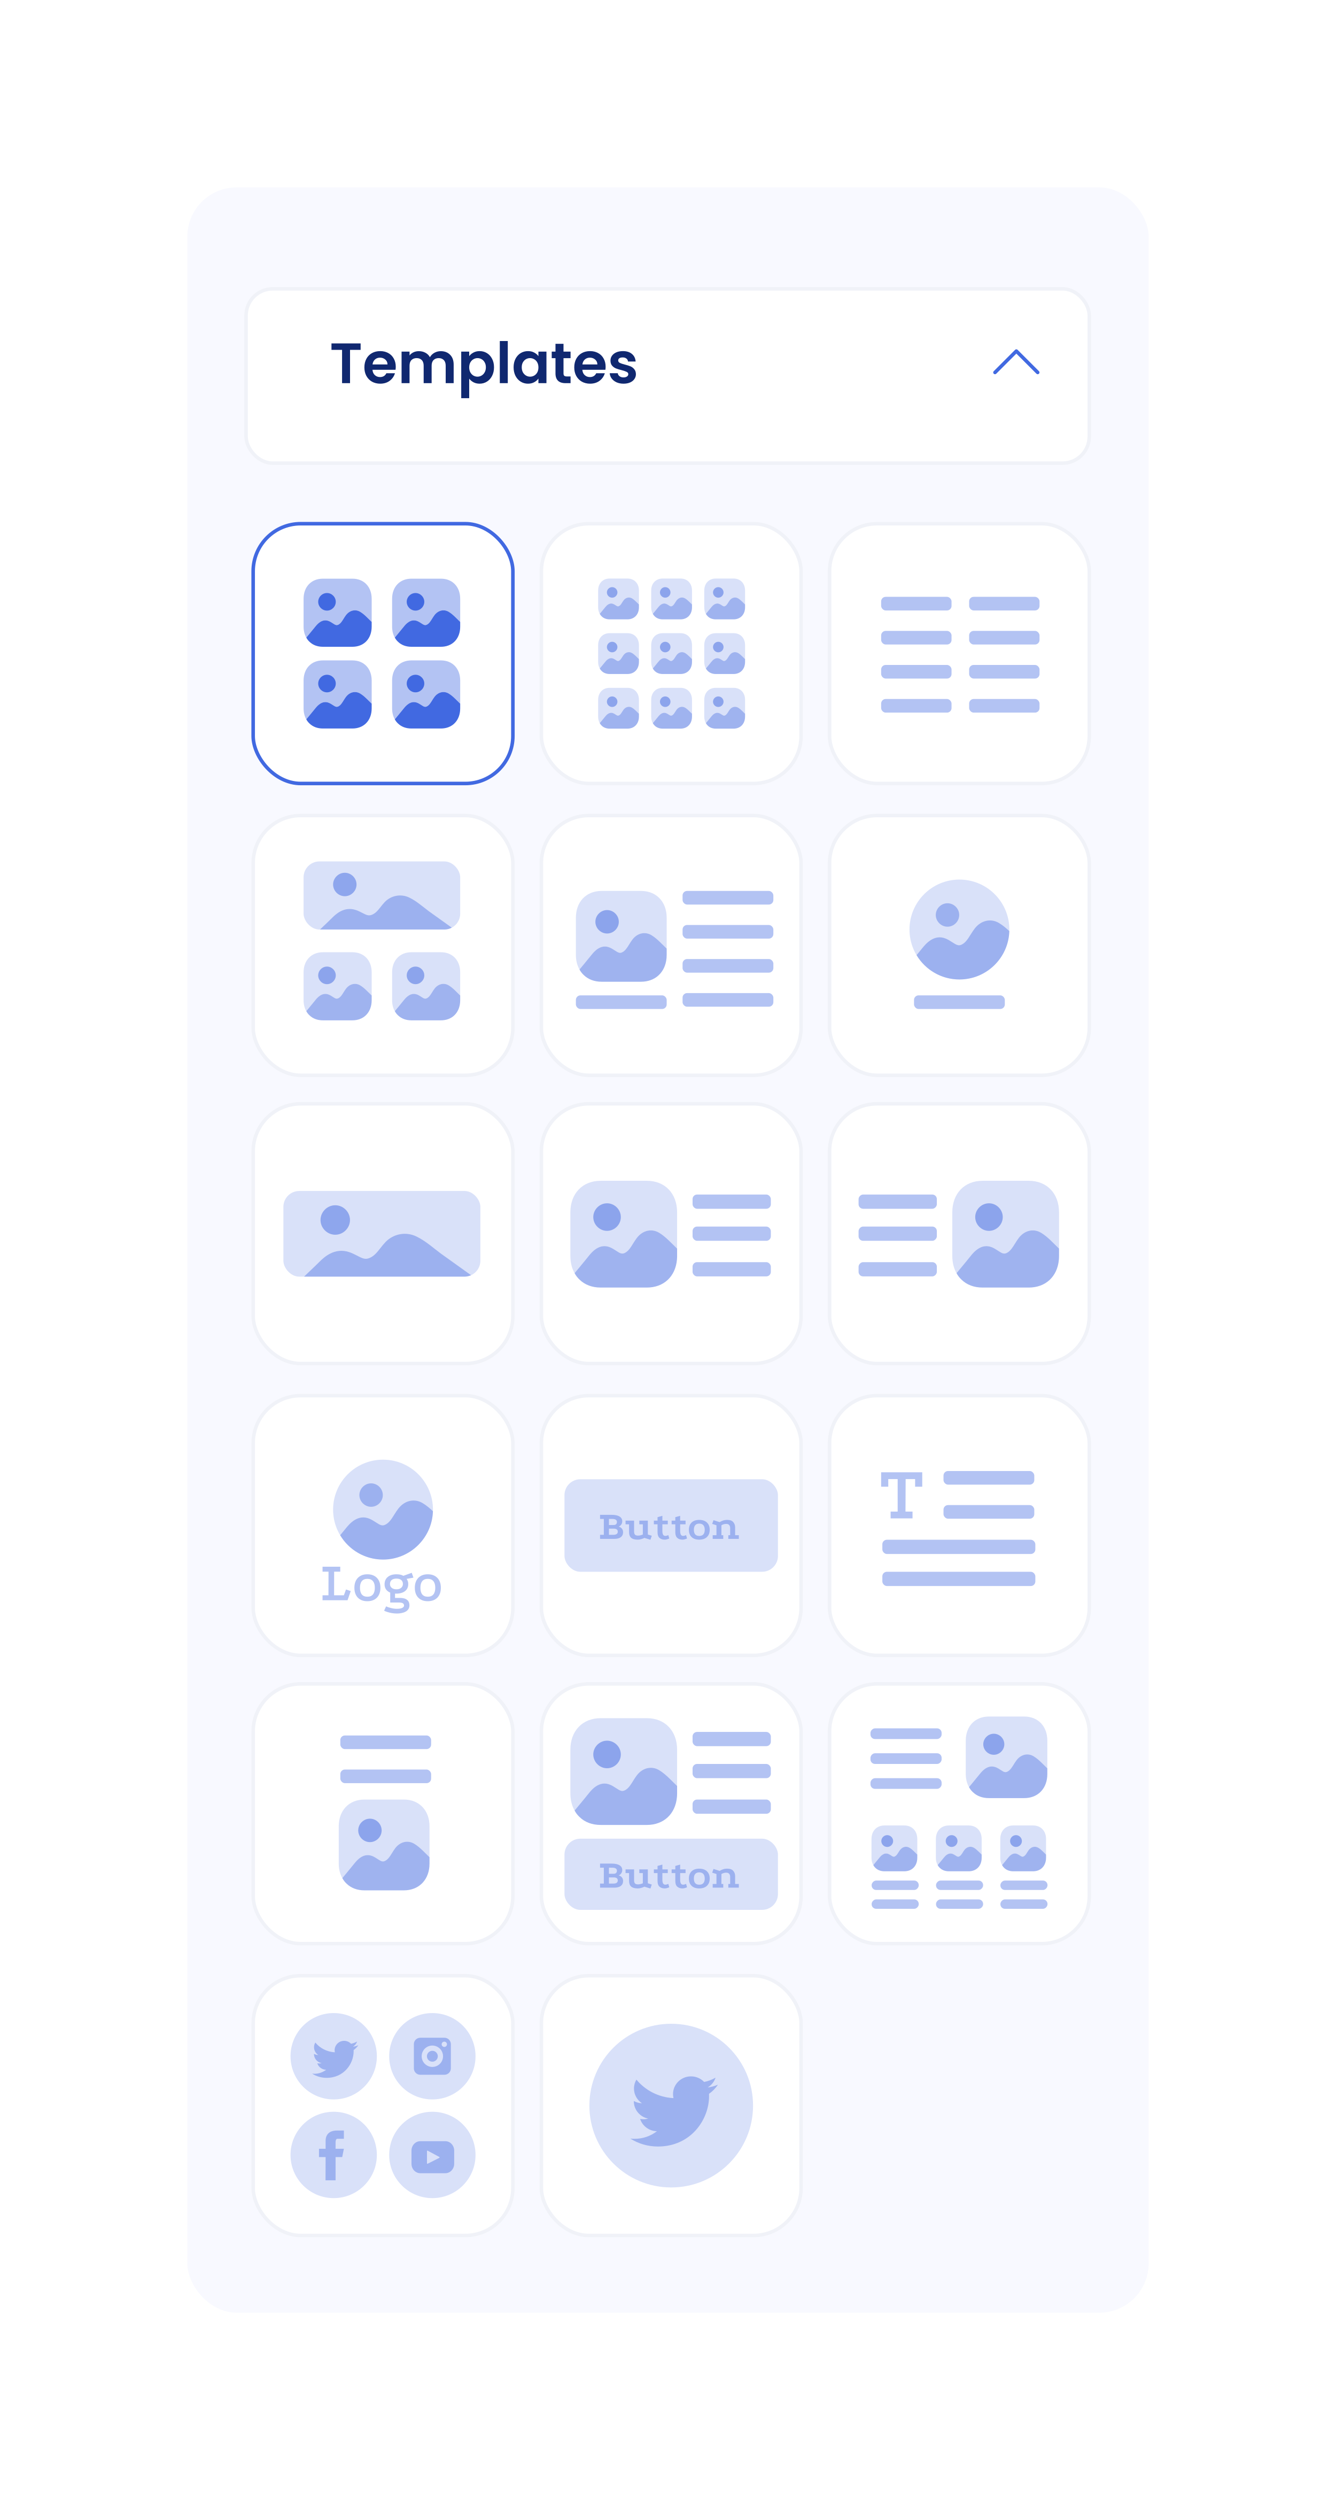 <svg width="271" height="507" viewBox="0 0 271 507" fill="none" xmlns="http://www.w3.org/2000/svg">
<g filter="url(#filter0_d_81_963)">
<rect x="34" y="25" width="195" height="431" rx="10" fill="#F8F9FF"/>
<g filter="url(#filter1_d_81_963)">
<rect x="45.547" y="42.321" width="171.768" height="36.086" rx="5.774" fill="white"/>
<rect x="45.908" y="42.682" width="171.047" height="35.364" rx="5.413" stroke="#F0F2F8" stroke-width="0.722"/>
</g>
<path d="M69.15 56.644V57.949H67.003V64.704H65.386V57.949H63.238V56.644H69.15ZM76.277 61.367C76.277 61.597 76.262 61.805 76.231 61.99H71.554C71.593 62.452 71.754 62.814 72.039 63.076C72.324 63.337 72.674 63.468 73.09 63.468C73.69 63.468 74.118 63.21 74.372 62.694H76.115C75.93 63.31 75.576 63.819 75.053 64.219C74.529 64.611 73.887 64.808 73.124 64.808C72.509 64.808 71.954 64.673 71.462 64.404C70.977 64.126 70.596 63.738 70.319 63.237C70.049 62.737 69.914 62.16 69.914 61.505C69.914 60.843 70.049 60.262 70.319 59.761C70.588 59.261 70.965 58.876 71.45 58.607C71.935 58.337 72.493 58.203 73.124 58.203C73.733 58.203 74.275 58.334 74.753 58.595C75.238 58.857 75.611 59.23 75.873 59.715C76.142 60.193 76.277 60.743 76.277 61.367ZM74.603 60.905C74.595 60.489 74.445 60.158 74.152 59.912C73.86 59.658 73.502 59.531 73.078 59.531C72.678 59.531 72.339 59.654 72.062 59.9C71.793 60.139 71.627 60.474 71.566 60.905H74.603ZM85.402 58.214C86.187 58.214 86.818 58.457 87.295 58.942C87.78 59.419 88.023 60.089 88.023 60.951V64.704H86.406V61.17C86.406 60.67 86.279 60.289 86.025 60.027C85.771 59.758 85.425 59.623 84.986 59.623C84.547 59.623 84.197 59.758 83.935 60.027C83.681 60.289 83.554 60.67 83.554 61.17V64.704H81.937V61.17C81.937 60.67 81.81 60.289 81.556 60.027C81.302 59.758 80.956 59.623 80.517 59.623C80.07 59.623 79.716 59.758 79.455 60.027C79.201 60.289 79.074 60.67 79.074 61.17V64.704H77.457V58.306H79.074V59.08C79.281 58.811 79.547 58.599 79.87 58.445C80.201 58.291 80.563 58.214 80.956 58.214C81.456 58.214 81.903 58.322 82.295 58.538C82.688 58.745 82.992 59.045 83.208 59.438C83.415 59.069 83.716 58.772 84.108 58.549C84.509 58.326 84.94 58.214 85.402 58.214ZM91.174 59.23C91.382 58.938 91.666 58.695 92.028 58.503C92.398 58.303 92.817 58.203 93.287 58.203C93.833 58.203 94.326 58.337 94.765 58.607C95.211 58.876 95.562 59.261 95.816 59.761C96.077 60.254 96.208 60.828 96.208 61.482C96.208 62.136 96.077 62.718 95.816 63.226C95.562 63.726 95.211 64.115 94.765 64.392C94.326 64.669 93.833 64.808 93.287 64.808C92.817 64.808 92.401 64.712 92.04 64.519C91.686 64.327 91.397 64.084 91.174 63.791V67.752H89.557V58.306H91.174V59.23ZM94.557 61.482C94.557 61.097 94.476 60.766 94.314 60.489C94.161 60.204 93.953 59.989 93.691 59.842C93.437 59.696 93.16 59.623 92.859 59.623C92.567 59.623 92.29 59.7 92.028 59.854C91.774 60 91.566 60.216 91.405 60.501C91.251 60.785 91.174 61.12 91.174 61.505C91.174 61.89 91.251 62.225 91.405 62.51C91.566 62.795 91.774 63.014 92.028 63.168C92.29 63.314 92.567 63.387 92.859 63.387C93.16 63.387 93.437 63.31 93.691 63.156C93.953 63.002 94.161 62.783 94.314 62.498C94.476 62.213 94.557 61.875 94.557 61.482ZM99 56.159V64.704H97.383V56.159H99ZM100.181 61.482C100.181 60.835 100.308 60.262 100.562 59.761C100.824 59.261 101.174 58.876 101.613 58.607C102.06 58.337 102.556 58.203 103.103 58.203C103.58 58.203 103.996 58.299 104.35 58.491C104.712 58.684 105 58.926 105.216 59.219V58.306H106.844V64.704H105.216V63.769C105.008 64.069 104.719 64.319 104.35 64.519C103.988 64.712 103.569 64.808 103.091 64.808C102.552 64.808 102.06 64.669 101.613 64.392C101.174 64.115 100.824 63.726 100.562 63.226C100.308 62.718 100.181 62.136 100.181 61.482ZM105.216 61.505C105.216 61.112 105.139 60.778 104.985 60.501C104.831 60.216 104.623 60 104.361 59.854C104.1 59.7 103.819 59.623 103.518 59.623C103.218 59.623 102.941 59.696 102.687 59.842C102.433 59.989 102.225 60.204 102.063 60.489C101.91 60.766 101.833 61.097 101.833 61.482C101.833 61.867 101.91 62.206 102.063 62.498C102.225 62.783 102.433 63.002 102.687 63.156C102.949 63.31 103.226 63.387 103.518 63.387C103.819 63.387 104.1 63.314 104.361 63.168C104.623 63.014 104.831 62.798 104.985 62.521C105.139 62.236 105.216 61.898 105.216 61.505ZM110.305 59.635V62.729C110.305 62.945 110.355 63.102 110.455 63.203C110.563 63.295 110.74 63.341 110.987 63.341H111.737V64.704H110.721C109.358 64.704 108.677 64.042 108.677 62.718V59.635H107.915V58.306H108.677V56.724H110.305V58.306H111.737V59.635H110.305ZM118.847 61.367C118.847 61.597 118.832 61.805 118.801 61.99H114.124C114.162 62.452 114.324 62.814 114.609 63.076C114.894 63.337 115.244 63.468 115.66 63.468C116.26 63.468 116.688 63.21 116.942 62.694H118.685C118.5 63.31 118.146 63.819 117.623 64.219C117.099 64.611 116.457 64.808 115.694 64.808C115.079 64.808 114.524 64.673 114.032 64.404C113.547 64.126 113.166 63.738 112.888 63.237C112.619 62.737 112.484 62.16 112.484 61.505C112.484 60.843 112.619 60.262 112.888 59.761C113.158 59.261 113.535 58.876 114.02 58.607C114.505 58.337 115.063 58.203 115.694 58.203C116.303 58.203 116.845 58.334 117.323 58.595C117.808 58.857 118.181 59.23 118.443 59.715C118.712 60.193 118.847 60.743 118.847 61.367ZM117.173 60.905C117.165 60.489 117.015 60.158 116.722 59.912C116.43 59.658 116.072 59.531 115.648 59.531C115.248 59.531 114.909 59.654 114.632 59.9C114.363 60.139 114.197 60.474 114.136 60.905H117.173ZM122.475 64.808C121.951 64.808 121.482 64.715 121.066 64.531C120.65 64.338 120.319 64.08 120.073 63.757C119.834 63.434 119.704 63.076 119.68 62.683H121.309C121.339 62.929 121.459 63.133 121.667 63.295C121.882 63.457 122.148 63.538 122.463 63.538C122.771 63.538 123.01 63.476 123.179 63.353C123.356 63.23 123.445 63.072 123.445 62.879C123.445 62.671 123.337 62.517 123.122 62.417C122.914 62.31 122.579 62.194 122.117 62.071C121.64 61.956 121.247 61.836 120.939 61.713C120.639 61.59 120.377 61.401 120.154 61.147C119.938 60.893 119.831 60.551 119.831 60.12C119.831 59.765 119.931 59.442 120.131 59.15C120.339 58.857 120.631 58.626 121.008 58.457C121.393 58.287 121.844 58.203 122.359 58.203C123.122 58.203 123.73 58.395 124.184 58.78C124.638 59.157 124.888 59.669 124.935 60.316H123.387C123.364 60.062 123.256 59.862 123.064 59.715C122.879 59.561 122.629 59.484 122.313 59.484C122.021 59.484 121.794 59.538 121.632 59.646C121.478 59.754 121.401 59.904 121.401 60.096C121.401 60.312 121.509 60.477 121.724 60.593C121.94 60.701 122.275 60.812 122.729 60.928C123.191 61.043 123.572 61.163 123.872 61.286C124.172 61.409 124.43 61.601 124.646 61.863C124.869 62.117 124.985 62.456 124.992 62.879C124.992 63.249 124.888 63.58 124.681 63.872C124.48 64.165 124.188 64.396 123.803 64.565C123.426 64.727 122.983 64.808 122.475 64.808Z" fill="#102870"/>
<path d="M206.49 62.529L202.16 58.199L197.83 62.529" stroke="#4169E1" stroke-width="0.722" stroke-linecap="round" stroke-linejoin="round"/>
<g filter="url(#filter2_d_81_963)">
<rect x="46.991" y="89.954" width="53.407" height="53.407" rx="10" fill="white"/>
<path d="M71.393 110.237V111.193C71.393 111.351 71.386 111.511 71.372 111.67C71.178 113.851 69.663 115.277 67.476 115.277H61.497C60.39 115.277 59.456 114.918 58.785 114.266C58.522 114.024 58.3 113.741 58.127 113.415C58.356 113.137 58.612 112.834 58.861 112.529C59.283 112.023 59.691 111.524 59.947 111.2C60.328 110.729 61.331 109.489 62.722 110.071C63.006 110.189 63.255 110.355 63.483 110.5C64.044 110.874 64.279 110.985 64.673 110.77C65.109 110.535 65.393 110.071 65.691 109.586C65.85 109.329 66.009 109.081 66.182 108.852C66.936 107.869 68.099 107.606 69.068 108.188C69.552 108.478 69.967 108.845 70.355 109.219C70.438 109.302 70.521 109.379 70.597 109.455C70.701 109.559 71.047 109.905 71.393 110.237Z" fill="#4169E1"/>
<path opacity="0.4" d="M67.483 101.465H61.497C59.151 101.465 57.58 103.105 57.58 105.549V111.192C57.58 112.043 57.774 112.799 58.127 113.415C58.355 113.137 58.611 112.833 58.861 112.528C59.283 112.023 59.691 111.524 59.947 111.199C60.328 110.729 61.331 109.489 62.722 110.071C63.006 110.188 63.255 110.355 63.483 110.5C64.044 110.874 64.279 110.985 64.673 110.769C65.109 110.535 65.393 110.071 65.691 109.585C65.85 109.329 66.009 109.081 66.182 108.852C66.936 107.869 68.099 107.606 69.067 108.188C69.552 108.478 69.967 108.845 70.355 109.218C70.438 109.302 70.521 109.378 70.597 109.455C70.701 109.558 71.047 109.904 71.393 110.237V105.549C71.393 103.105 69.822 101.465 67.483 101.465Z" fill="#4169E1"/>
<path d="M64.11 106.158C64.11 107.131 63.3 107.941 62.328 107.941C61.356 107.941 60.546 107.131 60.546 106.158C60.546 105.186 61.356 104.376 62.328 104.376C63.3 104.376 64.11 105.186 64.11 106.158Z" fill="#4169E1"/>
<path d="M71.393 126.811V127.767C71.393 127.926 71.386 128.085 71.372 128.244C71.178 130.426 69.663 131.851 67.476 131.851H61.497C60.39 131.851 59.456 131.492 58.785 130.84C58.522 130.599 58.3 130.315 58.127 129.989C58.356 129.712 58.612 129.408 58.861 129.103C59.283 128.598 59.691 128.099 59.947 127.774C60.328 127.303 61.331 126.064 62.722 126.645C63.006 126.763 63.255 126.929 63.483 127.075C64.044 127.448 64.279 127.559 64.673 127.345C65.109 127.109 65.393 126.645 65.691 126.161C65.85 125.904 66.009 125.655 66.182 125.427C66.936 124.444 68.099 124.18 69.068 124.762C69.552 125.053 69.967 125.42 70.355 125.793C70.438 125.876 70.521 125.953 70.597 126.029C70.701 126.133 71.047 126.479 71.393 126.811Z" fill="#4169E1"/>
<path opacity="0.4" d="M67.483 118.039H61.497C59.151 118.039 57.58 119.68 57.58 122.124V127.767C57.58 128.618 57.774 129.374 58.127 129.99C58.355 129.712 58.611 129.408 58.861 129.103C59.283 128.598 59.691 128.099 59.947 127.774C60.328 127.303 61.331 126.064 62.722 126.646C63.006 126.763 63.255 126.93 63.483 127.075C64.044 127.449 64.279 127.56 64.673 127.344C65.109 127.11 65.393 126.646 65.691 126.16C65.85 125.904 66.009 125.656 66.182 125.427C66.936 124.444 68.099 124.181 69.067 124.762C69.552 125.053 69.967 125.42 70.355 125.793C70.438 125.876 70.521 125.953 70.597 126.029C70.701 126.133 71.047 126.479 71.393 126.812V122.124C71.393 119.68 69.822 118.039 67.483 118.039Z" fill="#4169E1"/>
<path d="M64.11 122.733C64.11 123.706 63.3 124.516 62.328 124.516C61.356 124.516 60.546 123.706 60.546 122.733C60.546 121.761 61.356 120.95 62.328 120.95C63.3 120.95 64.11 121.761 64.11 122.733Z" fill="#4169E1"/>
<path d="M89.348 110.237V111.193C89.348 111.351 89.341 111.511 89.328 111.67C89.134 113.851 87.618 115.277 85.432 115.277H79.453C78.346 115.277 77.412 114.918 76.74 114.266C76.477 114.024 76.256 113.741 76.083 113.415C76.311 113.137 76.567 112.834 76.816 112.529C77.239 112.023 77.647 111.524 77.903 111.2C78.283 110.729 79.287 109.489 80.678 110.071C80.961 110.189 81.21 110.355 81.439 110.5C81.999 110.874 82.235 110.985 82.629 110.77C83.065 110.535 83.349 110.071 83.646 109.586C83.805 109.329 83.965 109.081 84.138 108.852C84.892 107.869 86.055 107.606 87.023 108.188C87.508 108.478 87.923 108.845 88.31 109.219C88.393 109.302 88.476 109.379 88.553 109.455C88.656 109.559 89.002 109.905 89.348 110.237Z" fill="#4169E1"/>
<path opacity="0.4" d="M85.438 101.465H79.453C77.107 101.465 75.536 103.105 75.536 105.549V111.192C75.536 112.043 75.73 112.799 76.083 113.415C76.311 113.137 76.567 112.833 76.816 112.528C77.238 112.023 77.647 111.524 77.903 111.199C78.283 110.729 79.287 109.489 80.677 110.071C80.961 110.188 81.21 110.355 81.439 110.5C81.999 110.874 82.234 110.985 82.629 110.769C83.065 110.535 83.349 110.071 83.646 109.585C83.805 109.329 83.965 109.081 84.138 108.852C84.892 107.869 86.054 107.606 87.023 108.188C87.507 108.478 87.923 108.845 88.31 109.218C88.393 109.302 88.476 109.378 88.552 109.455C88.656 109.558 89.002 109.904 89.348 110.237V105.549C89.348 103.105 87.777 101.465 85.438 101.465Z" fill="#4169E1"/>
<path d="M82.066 106.158C82.066 107.131 81.255 107.941 80.283 107.941C79.312 107.941 78.501 107.131 78.501 106.158C78.501 105.186 79.312 104.376 80.283 104.376C81.255 104.376 82.066 105.186 82.066 106.158Z" fill="#4169E1"/>
<path d="M89.348 126.811V127.767C89.348 127.926 89.341 128.085 89.328 128.244C89.134 130.426 87.618 131.851 85.432 131.851H79.453C78.346 131.851 77.412 131.492 76.74 130.84C76.477 130.599 76.256 130.315 76.083 129.989C76.311 129.712 76.567 129.408 76.816 129.103C77.239 128.598 77.647 128.099 77.903 127.774C78.283 127.303 79.287 126.064 80.678 126.645C80.961 126.763 81.21 126.929 81.439 127.075C81.999 127.448 82.235 127.559 82.629 127.345C83.065 127.109 83.349 126.645 83.646 126.161C83.805 125.904 83.965 125.655 84.138 125.427C84.892 124.444 86.055 124.18 87.023 124.762C87.508 125.053 87.923 125.42 88.31 125.793C88.393 125.876 88.476 125.953 88.553 126.029C88.656 126.133 89.002 126.479 89.348 126.811Z" fill="#4169E1"/>
<path opacity="0.4" d="M85.438 118.039H79.453C77.107 118.039 75.536 119.68 75.536 122.124V127.767C75.536 128.618 75.73 129.374 76.083 129.99C76.311 129.712 76.567 129.408 76.816 129.103C77.238 128.598 77.647 128.099 77.903 127.774C78.283 127.303 79.287 126.064 80.677 126.646C80.961 126.763 81.21 126.93 81.439 127.075C81.999 127.449 82.234 127.56 82.629 127.344C83.065 127.11 83.349 126.646 83.646 126.16C83.805 125.904 83.965 125.656 84.138 125.427C84.892 124.444 86.054 124.181 87.023 124.762C87.507 125.053 87.923 125.42 88.31 125.793C88.393 125.876 88.476 125.953 88.552 126.029C88.656 126.133 89.002 126.479 89.348 126.812V122.124C89.348 119.68 87.777 118.039 85.438 118.039Z" fill="#4169E1"/>
<path d="M82.066 122.733C82.066 123.706 81.255 124.516 80.283 124.516C79.312 124.516 78.501 123.706 78.501 122.733C78.501 121.761 79.312 120.95 80.283 120.95C81.255 120.95 82.066 121.761 82.066 122.733Z" fill="#4169E1"/>
<rect x="47.352" y="90.315" width="52.685" height="52.685" rx="9.639" stroke="#4169E1" stroke-width="0.722"/>
</g>
<g filter="url(#filter3_d_81_963)">
<rect x="105.45" y="89.954" width="53.407" height="53.407" rx="10" fill="white"/>
<path d="M125.607 106.695V107.268C125.607 107.363 125.602 107.459 125.594 107.554C125.478 108.862 124.57 109.716 123.259 109.716H119.675C119.011 109.716 118.451 109.501 118.049 109.11C117.891 108.966 117.759 108.795 117.655 108.6C117.792 108.434 117.945 108.252 118.095 108.069C118.348 107.766 118.592 107.467 118.746 107.272C118.974 106.99 119.576 106.247 120.409 106.596C120.579 106.666 120.729 106.766 120.866 106.853C121.201 107.077 121.343 107.144 121.579 107.015C121.84 106.874 122.01 106.596 122.189 106.305C122.284 106.151 122.379 106.002 122.483 105.865C122.935 105.276 123.632 105.118 124.213 105.467C124.503 105.641 124.752 105.861 124.984 106.085C125.034 106.135 125.084 106.181 125.13 106.226C125.192 106.289 125.399 106.496 125.607 106.695Z" fill="#4169E1" fill-opacity="0.5"/>
<path opacity="0.4" d="M123.264 101.437H119.676C118.269 101.437 117.328 102.42 117.328 103.885V107.268C117.328 107.778 117.444 108.231 117.656 108.6C117.792 108.434 117.946 108.251 118.095 108.068C118.348 107.766 118.593 107.467 118.746 107.272C118.975 106.99 119.576 106.247 120.41 106.596C120.58 106.666 120.729 106.766 120.866 106.853C121.202 107.077 121.343 107.143 121.579 107.014C121.841 106.874 122.011 106.596 122.189 106.305C122.285 106.151 122.38 106.002 122.484 105.865C122.936 105.276 123.633 105.118 124.213 105.467C124.504 105.641 124.753 105.861 124.985 106.085C125.035 106.134 125.084 106.181 125.13 106.226C125.192 106.288 125.4 106.496 125.607 106.695V103.885C125.607 102.42 124.666 101.437 123.264 101.437Z" fill="#4169E1" fill-opacity="0.5"/>
<path d="M121.241 104.25C121.241 104.833 120.755 105.319 120.173 105.319C119.59 105.319 119.104 104.833 119.104 104.25C119.104 103.668 119.59 103.182 120.173 103.182C120.755 103.182 121.241 103.668 121.241 104.25Z" fill="#4169E1" fill-opacity="0.5"/>
<path d="M136.37 106.695V107.268C136.37 107.363 136.366 107.459 136.357 107.554C136.241 108.862 135.333 109.716 134.022 109.716H130.438C129.775 109.716 129.215 109.501 128.812 109.11C128.655 108.966 128.522 108.795 128.418 108.6C128.555 108.434 128.709 108.252 128.858 108.069C129.111 107.766 129.356 107.467 129.509 107.272C129.737 106.99 130.339 106.247 131.172 106.596C131.342 106.666 131.492 106.766 131.629 106.853C131.965 107.077 132.106 107.144 132.342 107.015C132.603 106.874 132.774 106.596 132.952 106.305C133.047 106.151 133.143 106.002 133.246 105.865C133.698 105.276 134.395 105.118 134.976 105.467C135.266 105.641 135.515 105.861 135.748 106.085C135.797 106.135 135.847 106.181 135.893 106.226C135.955 106.289 136.162 106.496 136.37 106.695Z" fill="#4169E1" fill-opacity="0.5"/>
<path opacity="0.4" d="M134.026 101.437H130.439C129.032 101.437 128.091 102.42 128.091 103.885V107.268C128.091 107.778 128.207 108.231 128.419 108.6C128.555 108.434 128.709 108.251 128.858 108.068C129.111 107.766 129.356 107.467 129.509 107.272C129.738 106.99 130.339 106.247 131.173 106.596C131.343 106.666 131.492 106.766 131.629 106.853C131.965 107.077 132.106 107.143 132.342 107.014C132.604 106.874 132.774 106.596 132.952 106.305C133.048 106.151 133.143 106.002 133.247 105.865C133.699 105.276 134.396 105.118 134.976 105.467C135.267 105.641 135.516 105.861 135.748 106.085C135.798 106.134 135.847 106.181 135.893 106.226C135.955 106.288 136.163 106.496 136.37 106.695V103.885C136.37 102.42 135.428 101.437 134.026 101.437Z" fill="#4169E1" fill-opacity="0.5"/>
<path d="M132.004 104.25C132.004 104.833 131.519 105.319 130.936 105.319C130.354 105.319 129.868 104.833 129.868 104.25C129.868 103.668 130.354 103.182 130.936 103.182C131.519 103.182 132.004 103.668 132.004 104.25Z" fill="#4169E1" fill-opacity="0.5"/>
<path d="M147.133 106.695V107.268C147.133 107.363 147.129 107.459 147.12 107.554C147.004 108.862 146.096 109.716 144.785 109.716H141.201C140.538 109.716 139.978 109.501 139.575 109.11C139.418 108.966 139.285 108.795 139.181 108.6C139.318 108.434 139.472 108.252 139.621 108.069C139.874 107.766 140.119 107.467 140.272 107.272C140.5 106.99 141.102 106.247 141.935 106.596C142.105 106.666 142.255 106.766 142.392 106.853C142.728 107.077 142.869 107.144 143.105 107.015C143.366 106.874 143.536 106.596 143.715 106.305C143.81 106.151 143.906 106.002 144.009 105.865C144.461 105.276 145.158 105.118 145.739 105.467C146.029 105.641 146.278 105.861 146.51 106.085C146.56 106.135 146.61 106.181 146.656 106.226C146.718 106.289 146.925 106.496 147.133 106.695Z" fill="#4169E1" fill-opacity="0.5"/>
<path opacity="0.4" d="M144.789 101.437H141.201C139.795 101.437 138.854 102.42 138.854 103.885V107.268C138.854 107.778 138.97 108.231 139.181 108.6C139.318 108.434 139.472 108.251 139.621 108.068C139.874 107.766 140.119 107.467 140.272 107.272C140.5 106.99 141.102 106.247 141.935 106.596C142.105 106.666 142.255 106.766 142.392 106.853C142.728 107.077 142.869 107.143 143.105 107.014C143.366 106.874 143.536 106.596 143.715 106.305C143.81 106.151 143.906 106.002 144.009 105.865C144.461 105.276 145.158 105.118 145.739 105.467C146.029 105.641 146.278 105.861 146.511 106.085C146.56 106.134 146.61 106.181 146.656 106.226C146.718 106.288 146.925 106.496 147.133 106.695V103.885C147.133 102.42 146.191 101.437 144.789 101.437Z" fill="#4169E1" fill-opacity="0.5"/>
<path d="M142.767 104.25C142.767 104.833 142.281 105.319 141.699 105.319C141.116 105.319 140.631 104.833 140.631 104.25C140.631 103.668 141.116 103.182 141.699 103.182C142.281 103.182 142.767 103.668 142.767 104.25Z" fill="#4169E1" fill-opacity="0.5"/>
<path d="M125.607 117.777V118.349C125.607 118.444 125.602 118.54 125.594 118.635C125.478 119.943 124.57 120.798 123.259 120.798H119.675C119.011 120.798 118.451 120.582 118.049 120.192C117.891 120.047 117.759 119.877 117.655 119.682C117.792 119.515 117.945 119.333 118.095 119.15C118.348 118.847 118.592 118.548 118.746 118.353C118.974 118.071 119.576 117.328 120.409 117.677C120.579 117.748 120.729 117.847 120.866 117.934C121.201 118.158 121.343 118.225 121.579 118.096C121.84 117.955 122.01 117.677 122.189 117.386C122.284 117.232 122.379 117.083 122.483 116.947C122.935 116.357 123.632 116.2 124.213 116.548C124.503 116.722 124.752 116.942 124.984 117.166C125.034 117.216 125.084 117.262 125.13 117.308C125.192 117.37 125.399 117.577 125.607 117.777Z" fill="#4169E1" fill-opacity="0.5"/>
<path opacity="0.4" d="M123.264 112.518H119.676C118.269 112.518 117.328 113.502 117.328 114.966V118.349C117.328 118.859 117.444 119.312 117.656 119.681C117.792 119.515 117.946 119.333 118.095 119.15C118.348 118.847 118.593 118.548 118.746 118.353C118.975 118.071 119.576 117.328 120.41 117.677C120.58 117.747 120.729 117.847 120.866 117.934C121.202 118.158 121.343 118.225 121.579 118.096C121.841 117.955 122.011 117.677 122.189 117.386C122.285 117.232 122.38 117.083 122.484 116.946C122.936 116.357 123.633 116.199 124.213 116.548C124.504 116.722 124.753 116.942 124.985 117.166C125.035 117.216 125.084 117.262 125.13 117.308C125.192 117.369 125.4 117.577 125.607 117.776V114.966C125.607 113.502 124.666 112.518 123.264 112.518Z" fill="#4169E1" fill-opacity="0.5"/>
<path d="M121.241 115.332C121.241 115.915 120.756 116.4 120.173 116.4C119.59 116.4 119.105 115.915 119.105 115.332C119.105 114.749 119.59 114.263 120.173 114.263C120.756 114.263 121.241 114.749 121.241 115.332Z" fill="#4169E1" fill-opacity="0.5"/>
<path d="M136.37 117.777V118.349C136.37 118.444 136.366 118.54 136.357 118.635C136.241 119.943 135.333 120.798 134.022 120.798H130.438C129.775 120.798 129.215 120.582 128.812 120.192C128.655 120.047 128.522 119.877 128.418 119.682C128.555 119.515 128.709 119.333 128.858 119.15C129.111 118.847 129.356 118.548 129.509 118.353C129.737 118.071 130.339 117.328 131.172 117.677C131.342 117.748 131.492 117.847 131.629 117.934C131.965 118.158 132.106 118.225 132.342 118.096C132.603 117.955 132.774 117.677 132.952 117.386C133.047 117.232 133.143 117.083 133.246 116.947C133.698 116.357 134.395 116.2 134.976 116.548C135.266 116.722 135.515 116.942 135.748 117.166C135.797 117.216 135.847 117.262 135.893 117.308C135.955 117.37 136.162 117.577 136.37 117.777Z" fill="#4169E1" fill-opacity="0.5"/>
<path opacity="0.4" d="M134.026 112.518H130.439C129.032 112.518 128.091 113.502 128.091 114.966V118.349C128.091 118.859 128.207 119.312 128.419 119.681C128.555 119.515 128.709 119.333 128.858 119.15C129.111 118.847 129.356 118.548 129.509 118.353C129.738 118.071 130.339 117.328 131.173 117.677C131.343 117.747 131.492 117.847 131.629 117.934C131.965 118.158 132.106 118.225 132.342 118.096C132.604 117.955 132.774 117.677 132.952 117.386C133.048 117.232 133.143 117.083 133.247 116.946C133.699 116.357 134.396 116.199 134.976 116.548C135.267 116.722 135.516 116.942 135.748 117.166C135.798 117.216 135.847 117.262 135.893 117.308C135.955 117.369 136.163 117.577 136.37 117.776V114.966C136.37 113.502 135.428 112.518 134.026 112.518Z" fill="#4169E1" fill-opacity="0.5"/>
<path d="M132.004 115.332C132.004 115.915 131.519 116.4 130.936 116.4C130.354 116.4 129.868 115.915 129.868 115.332C129.868 114.749 130.354 114.263 130.936 114.263C131.519 114.263 132.004 114.749 132.004 115.332Z" fill="#4169E1" fill-opacity="0.5"/>
<path d="M147.133 117.777V118.349C147.133 118.444 147.129 118.54 147.12 118.635C147.004 119.943 146.096 120.798 144.785 120.798H141.201C140.538 120.798 139.978 120.582 139.575 120.192C139.418 120.047 139.285 119.877 139.181 119.682C139.318 119.515 139.472 119.333 139.621 119.15C139.874 118.847 140.119 118.548 140.272 118.353C140.5 118.071 141.102 117.328 141.935 117.677C142.105 117.748 142.255 117.847 142.392 117.934C142.728 118.158 142.869 118.225 143.105 118.096C143.366 117.955 143.536 117.677 143.715 117.386C143.81 117.232 143.906 117.083 144.009 116.947C144.461 116.357 145.158 116.2 145.739 116.548C146.029 116.722 146.278 116.942 146.51 117.166C146.56 117.216 146.61 117.262 146.656 117.308C146.718 117.37 146.925 117.577 147.133 117.777Z" fill="#4169E1" fill-opacity="0.5"/>
<path opacity="0.4" d="M144.789 112.518H141.201C139.795 112.518 138.854 113.502 138.854 114.966V118.349C138.854 118.859 138.97 119.312 139.181 119.681C139.318 119.515 139.472 119.333 139.621 119.15C139.874 118.847 140.119 118.548 140.272 118.353C140.5 118.071 141.102 117.328 141.935 117.677C142.105 117.747 142.255 117.847 142.392 117.934C142.728 118.158 142.869 118.225 143.105 118.096C143.366 117.955 143.536 117.677 143.715 117.386C143.81 117.232 143.906 117.083 144.009 116.946C144.461 116.357 145.158 116.199 145.739 116.548C146.029 116.722 146.278 116.942 146.511 117.166C146.56 117.216 146.61 117.262 146.656 117.308C146.718 117.369 146.925 117.577 147.133 117.776V114.966C147.133 113.502 146.191 112.518 144.789 112.518Z" fill="#4169E1" fill-opacity="0.5"/>
<path d="M142.767 115.332C142.767 115.915 142.281 116.4 141.699 116.4C141.116 116.4 140.631 115.915 140.631 115.332C140.631 114.749 141.116 114.263 141.699 114.263C142.281 114.263 142.767 114.749 142.767 115.332Z" fill="#4169E1" fill-opacity="0.5"/>
<path d="M125.607 128.858V129.431C125.607 129.526 125.602 129.622 125.594 129.717C125.478 131.024 124.57 131.879 123.259 131.879H119.675C119.011 131.879 118.451 131.663 118.049 131.273C117.891 131.128 117.759 130.958 117.655 130.763C117.792 130.596 117.945 130.414 118.095 130.232C118.348 129.929 118.592 129.629 118.746 129.435C118.974 129.153 119.576 128.41 120.409 128.758C120.579 128.829 120.729 128.928 120.866 129.016C121.201 129.24 121.343 129.306 121.579 129.177C121.84 129.036 122.01 128.758 122.189 128.468C122.284 128.314 122.379 128.165 122.483 128.028C122.935 127.439 123.632 127.281 124.213 127.629C124.503 127.804 124.752 128.024 124.984 128.247C125.034 128.297 125.084 128.343 125.13 128.389C125.192 128.451 125.399 128.659 125.607 128.858Z" fill="#4169E1" fill-opacity="0.5"/>
<path opacity="0.4" d="M123.264 123.599H119.676C118.269 123.599 117.328 124.583 117.328 126.048V129.43C117.328 129.94 117.444 130.393 117.656 130.763C117.792 130.596 117.946 130.414 118.095 130.231C118.348 129.928 118.593 129.629 118.746 129.435C118.975 129.152 119.576 128.409 120.41 128.758C120.58 128.829 120.729 128.928 120.866 129.015C121.202 129.239 121.343 129.306 121.579 129.177C121.841 129.036 122.011 128.758 122.189 128.467C122.285 128.314 122.38 128.165 122.484 128.028C122.936 127.438 123.633 127.281 124.213 127.629C124.504 127.804 124.753 128.023 124.985 128.247C125.035 128.297 125.084 128.343 125.13 128.389C125.192 128.451 125.4 128.658 125.607 128.858V126.048C125.607 124.583 124.666 123.599 123.264 123.599Z" fill="#4169E1" fill-opacity="0.5"/>
<path d="M121.241 126.413C121.241 126.996 120.756 127.482 120.173 127.482C119.59 127.482 119.105 126.996 119.105 126.413C119.105 125.83 119.59 125.344 120.173 125.344C120.756 125.344 121.241 125.83 121.241 126.413Z" fill="#4169E1" fill-opacity="0.5"/>
<path d="M136.37 128.858V129.431C136.37 129.526 136.366 129.621 136.357 129.716C136.241 131.024 135.333 131.879 134.022 131.879H130.438C129.775 131.879 129.215 131.663 128.812 131.273C128.655 131.128 128.522 130.958 128.418 130.763C128.555 130.596 128.709 130.414 128.858 130.232C129.111 129.929 129.356 129.629 129.509 129.435C129.737 129.152 130.339 128.41 131.172 128.758C131.342 128.829 131.492 128.928 131.629 129.016C131.965 129.24 132.106 129.306 132.342 129.177C132.603 129.036 132.774 128.758 132.952 128.468C133.047 128.314 133.143 128.165 133.246 128.028C133.698 127.438 134.395 127.281 134.976 127.629C135.266 127.804 135.515 128.024 135.748 128.247C135.797 128.297 135.847 128.343 135.893 128.389C135.955 128.451 136.162 128.659 136.37 128.858Z" fill="#4169E1" fill-opacity="0.5"/>
<path opacity="0.4" d="M134.026 123.599H130.439C129.032 123.599 128.091 124.583 128.091 126.048V129.43C128.091 129.94 128.207 130.393 128.419 130.763C128.555 130.596 128.709 130.414 128.858 130.231C129.111 129.928 129.356 129.629 129.509 129.434C129.738 129.152 130.339 128.409 131.173 128.758C131.343 128.829 131.492 128.928 131.629 129.015C131.965 129.239 132.106 129.306 132.342 129.177C132.604 129.036 132.774 128.758 132.952 128.467C133.048 128.314 133.143 128.165 133.247 128.028C133.699 127.438 134.396 127.281 134.976 127.629C135.267 127.803 135.516 128.023 135.748 128.247C135.798 128.297 135.847 128.343 135.893 128.389C135.955 128.45 136.163 128.658 136.37 128.858V126.048C136.37 124.583 135.428 123.599 134.026 123.599Z" fill="#4169E1" fill-opacity="0.5"/>
<path d="M132.004 126.413C132.004 126.996 131.519 127.482 130.936 127.482C130.354 127.482 129.868 126.996 129.868 126.413C129.868 125.83 130.354 125.344 130.936 125.344C131.519 125.344 132.004 125.83 132.004 126.413Z" fill="#4169E1" fill-opacity="0.5"/>
<path d="M147.133 128.858V129.431C147.133 129.526 147.129 129.621 147.12 129.716C147.004 131.024 146.096 131.879 144.785 131.879H141.201C140.538 131.879 139.978 131.663 139.575 131.273C139.418 131.128 139.285 130.958 139.181 130.763C139.318 130.596 139.472 130.414 139.621 130.232C139.874 129.929 140.119 129.629 140.272 129.435C140.5 129.152 141.102 128.41 141.935 128.758C142.105 128.829 142.255 128.928 142.392 129.016C142.728 129.24 142.869 129.306 143.105 129.177C143.366 129.036 143.536 128.758 143.715 128.468C143.81 128.314 143.906 128.165 144.009 128.028C144.461 127.438 145.158 127.281 145.739 127.629C146.029 127.804 146.278 128.024 146.51 128.247C146.56 128.297 146.61 128.343 146.656 128.389C146.718 128.451 146.925 128.659 147.133 128.858Z" fill="#4169E1" fill-opacity="0.5"/>
<path opacity="0.4" d="M144.789 123.599H141.201C139.795 123.599 138.854 124.583 138.854 126.048V129.43C138.854 129.94 138.97 130.393 139.181 130.763C139.318 130.596 139.472 130.414 139.621 130.231C139.874 129.928 140.119 129.629 140.272 129.434C140.5 129.152 141.102 128.409 141.935 128.758C142.105 128.829 142.255 128.928 142.392 129.015C142.728 129.239 142.869 129.306 143.105 129.177C143.366 129.036 143.536 128.758 143.715 128.467C143.81 128.314 143.906 128.165 144.009 128.028C144.461 127.438 145.158 127.281 145.739 127.629C146.029 127.803 146.278 128.023 146.511 128.247C146.56 128.297 146.61 128.343 146.656 128.389C146.718 128.45 146.925 128.658 147.133 128.858V126.048C147.133 124.583 146.191 123.599 144.789 123.599Z" fill="#4169E1" fill-opacity="0.5"/>
<path d="M142.767 126.413C142.767 126.996 142.281 127.482 141.699 127.482C141.116 127.482 140.631 126.996 140.631 126.413C140.631 125.83 141.116 125.344 141.699 125.344C142.281 125.344 142.767 125.83 142.767 126.413Z" fill="#4169E1" fill-opacity="0.5"/>
<rect x="105.811" y="90.315" width="52.685" height="52.685" rx="9.639" stroke="#F0F2F8" stroke-width="0.722"/>
</g>
<g filter="url(#filter4_d_81_963)">
<rect x="163.909" y="89.954" width="53.407" height="53.407" rx="10" fill="white"/>
<rect x="174.735" y="105.148" width="14.279" height="2.762" rx="0.921" fill="#4169E1" fill-opacity="0.4"/>
<rect x="174.735" y="112.054" width="14.279" height="2.762" rx="0.921" fill="#4169E1" fill-opacity="0.4"/>
<rect x="174.735" y="118.96" width="14.279" height="2.762" rx="0.921" fill="#4169E1" fill-opacity="0.4"/>
<rect x="174.735" y="125.866" width="14.279" height="2.762" rx="0.921" fill="#4169E1" fill-opacity="0.4"/>
<rect x="192.584" y="105.148" width="14.279" height="2.762" rx="0.921" fill="#4169E1" fill-opacity="0.4"/>
<rect x="192.584" y="112.054" width="14.279" height="2.762" rx="0.921" fill="#4169E1" fill-opacity="0.4"/>
<rect x="192.584" y="118.96" width="14.279" height="2.762" rx="0.921" fill="#4169E1" fill-opacity="0.4"/>
<rect x="192.584" y="125.866" width="14.279" height="2.762" rx="0.921" fill="#4169E1" fill-opacity="0.4"/>
<rect x="164.27" y="90.315" width="52.685" height="52.685" rx="9.639" stroke="#F0F2F8" stroke-width="0.722"/>
</g>
<g filter="url(#filter5_d_81_963)">
<rect x="105.45" y="149.135" width="53.407" height="53.407" rx="10" fill="white"/>
<path d="M131.232 176.485V177.759C131.232 177.971 131.223 178.184 131.205 178.395C130.946 181.304 128.926 183.205 126.01 183.205H118.038C116.562 183.205 115.317 182.726 114.422 181.857C114.071 181.535 113.776 181.157 113.545 180.723C113.85 180.353 114.191 179.947 114.523 179.541C115.086 178.867 115.63 178.202 115.972 177.769C116.479 177.141 117.817 175.488 119.671 176.264C120.05 176.421 120.382 176.642 120.686 176.836C121.434 177.335 121.747 177.482 122.273 177.196C122.855 176.882 123.233 176.264 123.63 175.618C123.842 175.275 124.054 174.944 124.285 174.639C125.29 173.328 126.841 172.977 128.132 173.753C128.778 174.141 129.332 174.63 129.848 175.127C129.959 175.238 130.07 175.341 130.171 175.442C130.31 175.581 130.771 176.042 131.232 176.485Z" fill="#4169E1" fill-opacity="0.5"/>
<path opacity="0.4" d="M126.019 164.789H118.039C114.911 164.789 112.816 166.977 112.816 170.235V177.76C112.816 178.894 113.075 179.901 113.545 180.723C113.85 180.353 114.191 179.947 114.523 179.54C115.086 178.867 115.63 178.202 115.972 177.769C116.479 177.141 117.817 175.489 119.672 176.264C120.05 176.421 120.382 176.643 120.687 176.836C121.434 177.335 121.748 177.483 122.273 177.196C122.855 176.883 123.233 176.264 123.63 175.617C123.842 175.275 124.054 174.944 124.285 174.639C125.291 173.328 126.841 172.978 128.132 173.753C128.778 174.141 129.332 174.63 129.848 175.128C129.959 175.238 130.07 175.341 130.171 175.442C130.31 175.58 130.771 176.042 131.232 176.486V170.235C131.232 166.977 129.138 164.789 126.019 164.789Z" fill="#4169E1" fill-opacity="0.5"/>
<path d="M121.522 171.047C121.522 172.344 120.442 173.424 119.146 173.424C117.85 173.424 116.77 172.344 116.77 171.047C116.77 169.751 117.85 168.67 119.146 168.67C120.442 168.67 121.522 169.751 121.522 171.047Z" fill="#4169E1" fill-opacity="0.5"/>
<rect x="134.455" y="164.789" width="18.416" height="2.762" rx="0.921" fill="#4169E1" fill-opacity="0.4"/>
<rect x="134.455" y="171.695" width="18.416" height="2.762" rx="0.921" fill="#4169E1" fill-opacity="0.4"/>
<rect x="134.455" y="178.601" width="18.416" height="2.762" rx="0.921" fill="#4169E1" fill-opacity="0.4"/>
<rect x="134.455" y="185.507" width="18.416" height="2.762" rx="0.921" fill="#4169E1" fill-opacity="0.4"/>
<rect x="112.816" y="185.968" width="18.416" height="2.762" rx="0.921" fill="#4169E1" fill-opacity="0.4"/>
<rect x="105.811" y="149.496" width="52.685" height="52.685" rx="9.639" stroke="#F0F2F8" stroke-width="0.722"/>
</g>
<g filter="url(#filter6_d_81_963)">
<rect x="46.991" y="149.135" width="53.407" height="53.407" rx="10" fill="white"/>
<path d="M71.393 185.993V186.948C71.393 187.107 71.386 187.266 71.372 187.425C71.178 189.607 69.663 191.032 67.476 191.032H61.497C60.39 191.032 59.456 190.673 58.785 190.021C58.522 189.78 58.3 189.496 58.127 189.171C58.356 188.893 58.612 188.589 58.861 188.284C59.283 187.779 59.691 187.28 59.947 186.955C60.328 186.484 61.331 185.245 62.722 185.826C63.006 185.944 63.255 186.11 63.483 186.256C64.044 186.629 64.279 186.74 64.673 186.526C65.109 186.29 65.393 185.826 65.691 185.342C65.85 185.085 66.009 184.836 66.182 184.608C66.936 183.625 68.099 183.361 69.068 183.943C69.552 184.234 69.967 184.601 70.355 184.974C70.438 185.057 70.521 185.134 70.597 185.21C70.701 185.314 71.047 185.66 71.393 185.993Z" fill="#4169E1" fill-opacity="0.5"/>
<path opacity="0.4" d="M67.483 177.22H61.497C59.151 177.22 57.58 178.861 57.58 181.304V186.948C57.58 187.799 57.774 188.554 58.127 189.17C58.355 188.893 58.611 188.589 58.861 188.283C59.283 187.779 59.691 187.279 59.947 186.955C60.328 186.484 61.331 185.244 62.722 185.826C63.006 185.944 63.255 186.11 63.483 186.255C64.044 186.629 64.279 186.74 64.673 186.525C65.109 186.29 65.393 185.826 65.691 185.341C65.85 185.085 66.009 184.836 66.182 184.608C66.936 183.624 68.099 183.361 69.067 183.943C69.552 184.234 69.967 184.601 70.355 184.974C70.438 185.057 70.521 185.134 70.597 185.21C70.701 185.313 71.047 185.659 71.393 185.992V181.304C71.393 178.861 69.822 177.22 67.483 177.22Z" fill="#4169E1" fill-opacity="0.5"/>
<path d="M64.11 181.914C64.11 182.887 63.3 183.697 62.328 183.697C61.356 183.697 60.546 182.887 60.546 181.914C60.546 180.942 61.356 180.131 62.328 180.131C63.3 180.131 64.11 180.942 64.11 181.914Z" fill="#4169E1" fill-opacity="0.5"/>
<path d="M89.349 185.993V186.948C89.349 187.107 89.342 187.266 89.328 187.425C89.134 189.607 87.619 191.032 85.432 191.032H79.453C78.346 191.032 77.412 190.673 76.74 190.021C76.478 189.78 76.256 189.496 76.083 189.171C76.311 188.893 76.567 188.589 76.817 188.284C77.239 187.779 77.647 187.28 77.903 186.955C78.284 186.484 79.287 185.245 80.678 185.826C80.962 185.944 81.211 186.11 81.439 186.256C82 186.629 82.235 186.74 82.629 186.526C83.065 186.29 83.349 185.826 83.647 185.342C83.806 185.085 83.965 184.836 84.138 184.608C84.892 183.625 86.055 183.361 87.023 183.943C87.508 184.234 87.923 184.601 88.311 184.974C88.394 185.057 88.477 185.134 88.553 185.21C88.657 185.314 89.003 185.66 89.349 185.993Z" fill="#4169E1" fill-opacity="0.5"/>
<path opacity="0.4" d="M85.439 177.22H79.453C77.107 177.22 75.536 178.861 75.536 181.304V186.948C75.536 187.799 75.73 188.554 76.083 189.17C76.311 188.893 76.567 188.589 76.816 188.283C77.239 187.779 77.647 187.279 77.903 186.955C78.284 186.484 79.287 185.244 80.678 185.826C80.962 185.944 81.211 186.11 81.439 186.255C81.999 186.629 82.235 186.74 82.629 186.525C83.065 186.29 83.349 185.826 83.646 185.341C83.806 185.085 83.965 184.836 84.138 184.608C84.892 183.624 86.055 183.361 87.023 183.943C87.508 184.234 87.923 184.601 88.31 184.974C88.394 185.057 88.477 185.134 88.553 185.21C88.656 185.313 89.002 185.659 89.348 185.992V181.304C89.348 178.861 87.778 177.22 85.439 177.22Z" fill="#4169E1" fill-opacity="0.5"/>
<path d="M82.066 181.914C82.066 182.887 81.256 183.697 80.284 183.697C79.312 183.697 78.502 182.887 78.502 181.914C78.502 180.942 79.312 180.131 80.284 180.131C81.256 180.131 82.066 180.942 82.066 181.914Z" fill="#4169E1" fill-opacity="0.5"/>
<rect opacity="0.4" x="57.58" y="158.804" width="31.768" height="13.812" rx="3.223" fill="#4169E1" fill-opacity="0.5"/>
<path fill-rule="evenodd" clip-rule="evenodd" d="M87.641 172.238C87.189 172.48 86.673 172.616 86.126 172.616H60.909C61.134 172.402 61.365 172.183 61.593 171.963C62.312 171.283 63.008 170.611 63.444 170.174C64.093 169.541 65.803 167.873 68.174 168.656C68.611 168.799 69 168.995 69.358 169.176C69.396 169.195 69.434 169.214 69.471 169.233C70.426 169.736 70.827 169.885 71.5 169.597C72.24 169.281 72.723 168.66 73.228 168.011L73.233 168.003C73.505 167.658 73.776 167.323 74.071 167.016C75.356 165.693 77.338 165.339 78.989 166.121C79.814 166.513 80.522 167.006 81.183 167.509C81.255 167.566 81.327 167.621 81.398 167.674C81.466 167.726 81.532 167.776 81.595 167.826L81.595 167.826C81.772 167.966 82.362 168.432 82.952 168.879L87.641 172.238Z" fill="#4169E1" fill-opacity="0.4"/>
<path d="M68.32 163.483C68.32 164.78 67.239 165.86 65.943 165.86C64.648 165.86 63.567 164.78 63.567 163.483C63.567 162.187 64.648 161.106 65.943 161.106C67.239 161.106 68.32 162.187 68.32 163.483Z" fill="#4169E1" fill-opacity="0.49"/>
<rect x="47.352" y="149.496" width="52.685" height="52.685" rx="9.639" stroke="#F0F2F8" stroke-width="0.722"/>
</g>
<g filter="url(#filter7_d_81_963)">
<rect x="163.909" y="149.135" width="53.407" height="53.407" rx="10" fill="white"/>
<rect x="181.405" y="185.968" width="18.416" height="2.762" rx="0.921" fill="#4169E1" fill-opacity="0.4"/>
<circle cx="190.613" cy="172.616" r="10.129" fill="#4169E1" fill-opacity="0.2"/>
<path fill-rule="evenodd" clip-rule="evenodd" d="M181.918 177.815C182.39 177.249 182.817 176.729 183.118 176.351C183.766 175.559 185.472 173.476 187.838 174.454C188.274 174.633 188.662 174.878 189.019 175.104C189.057 175.128 189.095 175.152 189.132 175.175C190.085 175.804 190.485 175.99 191.156 175.629C191.895 175.235 192.377 174.459 192.881 173.648L192.886 173.639C193.157 173.207 193.427 172.789 193.722 172.405C195.004 170.752 196.982 170.31 198.629 171.288C199.419 171.756 200.101 172.343 200.736 172.943C200.563 178.386 196.097 182.745 190.613 182.745C186.919 182.745 183.688 180.768 181.918 177.815Z" fill="#4169E1" fill-opacity="0.4"/>
<path d="M190.571 169.666C190.571 170.963 189.49 172.043 188.194 172.043C186.899 172.043 185.818 170.963 185.818 169.666C185.818 168.37 186.899 167.289 188.194 167.289C189.49 167.289 190.571 168.37 190.571 169.666Z" fill="#4169E1" fill-opacity="0.4"/>
<rect x="164.27" y="149.496" width="52.685" height="52.685" rx="9.639" stroke="#F0F2F8" stroke-width="0.722"/>
</g>
<g filter="url(#filter8_d_81_963)">
<rect x="46.991" y="207.594" width="53.407" height="53.407" rx="10" fill="white"/>
<rect opacity="0.4" x="53.486" y="225.637" width="39.953" height="17.371" rx="3.223" fill="#4169E1" fill-opacity="0.5"/>
<path fill-rule="evenodd" clip-rule="evenodd" d="M91.552 242.719C91.145 242.905 90.693 243.008 90.217 243.008H57.672C57.956 242.739 58.246 242.463 58.532 242.187C59.437 241.331 60.312 240.486 60.861 239.937C61.677 239.14 63.828 237.043 66.809 238.027C67.359 238.207 67.848 238.454 68.299 238.682C68.346 238.706 68.394 238.73 68.441 238.753C69.642 239.386 70.147 239.574 70.992 239.21C71.923 238.813 72.53 238.033 73.165 237.216L73.172 237.207C73.513 236.772 73.855 236.351 74.225 235.965C75.842 234.301 78.334 233.855 80.411 234.84C81.449 235.332 82.339 235.953 83.17 236.584C83.261 236.656 83.352 236.725 83.441 236.793C83.526 236.858 83.609 236.921 83.689 236.984C83.911 237.16 84.653 237.746 85.395 238.308L91.552 242.719Z" fill="#4169E1" fill-opacity="0.4"/>
<path d="M66.993 231.522C66.993 233.153 65.634 234.511 64.004 234.511C62.374 234.511 61.016 233.153 61.016 231.522C61.016 229.892 62.374 228.532 64.004 228.532C65.634 228.532 66.993 229.892 66.993 231.522Z" fill="#4169E1" fill-opacity="0.49"/>
<rect x="47.352" y="207.955" width="52.685" height="52.685" rx="9.639" stroke="#F0F2F8" stroke-width="0.722"/>
</g>
<g filter="url(#filter9_d_81_963)">
<rect x="105.45" y="207.594" width="53.407" height="53.407" rx="10" fill="white"/>
<path d="M133.348 237.322V238.82C133.348 239.069 133.337 239.319 133.315 239.568C133.011 242.988 130.636 245.223 127.208 245.223H117.836C116.1 245.223 114.636 244.659 113.584 243.638C113.172 243.259 112.824 242.814 112.553 242.304C112.911 241.869 113.313 241.392 113.703 240.915C114.365 240.123 115.005 239.34 115.406 238.831C116.003 238.093 117.576 236.15 119.756 237.062C120.201 237.246 120.591 237.507 120.949 237.735C121.828 238.321 122.197 238.495 122.815 238.158C123.498 237.789 123.943 237.062 124.409 236.302C124.659 235.9 124.908 235.51 125.18 235.152C126.362 233.611 128.184 233.198 129.703 234.11C130.462 234.566 131.113 235.141 131.721 235.726C131.851 235.856 131.981 235.977 132.1 236.096C132.263 236.259 132.805 236.801 133.348 237.322Z" fill="#4169E1" fill-opacity="0.5"/>
<path opacity="0.4" d="M127.219 223.572H117.836C114.159 223.572 111.697 226.144 111.697 229.974V238.821C111.697 240.155 112 241.339 112.554 242.305C112.912 241.87 113.313 241.393 113.703 240.914C114.365 240.123 115.005 239.341 115.406 238.832C116.003 238.094 117.576 236.151 119.756 237.063C120.201 237.247 120.592 237.508 120.95 237.735C121.828 238.322 122.197 238.495 122.815 238.158C123.499 237.79 123.943 237.063 124.41 236.302C124.659 235.9 124.909 235.51 125.18 235.152C126.362 233.611 128.185 233.199 129.703 234.11C130.463 234.566 131.114 235.141 131.721 235.726C131.851 235.857 131.981 235.977 132.101 236.097C132.263 236.258 132.806 236.801 133.348 237.323V229.974C133.348 226.144 130.886 223.572 127.219 223.572Z" fill="#4169E1" fill-opacity="0.5"/>
<path d="M121.932 230.929C121.932 232.454 120.661 233.724 119.137 233.724C117.614 233.724 116.344 232.454 116.344 230.929C116.344 229.405 117.614 228.135 119.137 228.135C120.661 228.135 121.932 229.405 121.932 230.929Z" fill="#4169E1" fill-opacity="0.5"/>
<rect x="136.484" y="226.359" width="15.878" height="2.887" rx="0.921" fill="#4169E1" fill-opacity="0.4"/>
<rect x="136.484" y="232.854" width="15.878" height="2.887" rx="0.921" fill="#4169E1" fill-opacity="0.4"/>
<rect x="136.484" y="240.071" width="15.878" height="2.887" rx="0.921" fill="#4169E1" fill-opacity="0.4"/>
<rect x="105.811" y="207.955" width="52.685" height="52.685" rx="9.639" stroke="#F0F2F8" stroke-width="0.722"/>
</g>
<g filter="url(#filter10_d_81_963)">
<rect x="163.909" y="207.594" width="53.407" height="53.407" rx="10" fill="white"/>
<path d="M210.821 237.322V238.82C210.821 239.069 210.81 239.319 210.788 239.568C210.485 242.988 208.109 245.223 204.681 245.223H195.309C193.573 245.223 192.109 244.659 191.057 243.638C190.645 243.259 190.297 242.814 190.026 242.304C190.384 241.869 190.786 241.392 191.176 240.915C191.838 240.123 192.478 239.34 192.879 238.831C193.476 238.093 195.049 236.15 197.229 237.062C197.674 237.246 198.064 237.507 198.422 237.735C199.301 238.321 199.67 238.495 200.288 238.158C200.971 237.789 201.416 237.062 201.882 236.302C202.132 235.9 202.381 235.51 202.653 235.152C203.835 233.611 205.657 233.198 207.176 234.11C207.935 234.566 208.586 235.141 209.194 235.726C209.324 235.856 209.454 235.977 209.573 236.096C209.736 236.259 210.278 236.801 210.821 237.322Z" fill="#4169E1" fill-opacity="0.5"/>
<path opacity="0.4" d="M204.692 223.572H195.309C191.631 223.572 189.169 226.144 189.169 229.974V238.821C189.169 240.155 189.473 241.339 190.026 242.305C190.384 241.87 190.785 241.393 191.176 240.914C191.838 240.123 192.478 239.341 192.879 238.832C193.475 238.094 195.048 236.151 197.229 237.063C197.673 237.247 198.064 237.508 198.422 237.735C199.301 238.322 199.669 238.495 200.288 238.158C200.971 237.79 201.416 237.063 201.882 236.302C202.132 235.9 202.381 235.51 202.652 235.152C203.835 233.611 205.657 233.199 207.176 234.11C207.935 234.566 208.586 235.141 209.193 235.726C209.324 235.857 209.454 235.977 209.573 236.097C209.736 236.258 210.278 236.801 210.821 237.323V229.974C210.821 226.144 208.358 223.572 204.692 223.572Z" fill="#4169E1" fill-opacity="0.5"/>
<path d="M199.404 230.929C199.404 232.454 198.134 233.724 196.61 233.724C195.087 233.724 193.817 232.454 193.817 230.929C193.817 229.405 195.087 228.135 196.61 228.135C198.134 228.135 199.404 229.405 199.404 230.929Z" fill="#4169E1" fill-opacity="0.5"/>
<rect width="15.878" height="2.887" rx="0.921" transform="matrix(-1 0 0 1 186.034 226.359)" fill="#4169E1" fill-opacity="0.4"/>
<rect width="15.878" height="2.887" rx="0.921" transform="matrix(-1 0 0 1 186.034 232.854)" fill="#4169E1" fill-opacity="0.4"/>
<rect width="15.878" height="2.887" rx="0.921" transform="matrix(-1 0 0 1 186.034 240.071)" fill="#4169E1" fill-opacity="0.4"/>
<rect x="164.27" y="207.955" width="52.685" height="52.685" rx="9.639" stroke="#F0F2F8" stroke-width="0.722"/>
</g>
<g filter="url(#filter11_d_81_963)">
<rect x="105.45" y="266.775" width="53.407" height="53.407" rx="10" fill="white"/>
<rect opacity="0.4" x="110.502" y="284.096" width="43.303" height="18.765" rx="3.223" fill="#4169E1" fill-opacity="0.5"/>
<path d="M117.719 296.191V295.363H118.484V292.141H117.719V291.313H120.077C120.773 291.313 121.304 291.426 121.67 291.652C122.036 291.879 122.219 292.202 122.219 292.621C122.219 292.864 122.156 293.08 122.03 293.267C121.91 293.455 121.736 293.601 121.508 293.706C121.778 293.778 121.991 293.913 122.147 294.112C122.309 294.305 122.39 294.551 122.39 294.849C122.39 295.269 122.237 295.597 121.931 295.835C121.631 296.072 121.184 296.191 120.59 296.191H117.719ZM119.519 293.375H120.491C120.701 293.375 120.86 293.323 120.968 293.218C121.082 293.107 121.139 292.955 121.139 292.762C121.139 292.348 120.818 292.141 120.176 292.141H119.519V293.375ZM119.519 295.363H120.428C121.016 295.363 121.31 295.15 121.31 294.725C121.31 294.316 121.034 294.112 120.482 294.112H119.519V295.363Z" fill="#4169E1" fill-opacity="0.4"/>
<path d="M126.709 295.992C126.505 296.103 126.283 296.188 126.043 296.249C125.809 296.315 125.587 296.348 125.377 296.348C124.765 296.348 124.315 296.224 124.027 295.976C123.745 295.727 123.604 295.341 123.604 294.816V293.234H122.893V292.489H124.621V294.675C124.621 294.974 124.681 295.192 124.801 295.33C124.927 295.462 125.131 295.528 125.413 295.528C125.551 295.528 125.71 295.509 125.89 295.47C126.076 295.426 126.244 295.371 126.394 295.305V293.234H125.683V292.489H127.411V295.305L128.212 295.562L127.933 296.365L126.709 295.992Z" fill="#4169E1" fill-opacity="0.4"/>
<path d="M130.829 296.348C130.397 296.348 130.046 296.23 129.776 295.992C129.512 295.755 129.38 295.374 129.38 294.849V293.234H128.633V292.489H129.38V291.785L130.361 291.512V292.489H131.459V293.234H130.361V294.584C130.361 294.899 130.406 295.145 130.496 295.321C130.592 295.498 130.748 295.586 130.964 295.586C131.132 295.586 131.333 295.534 131.567 295.429L131.756 296.116C131.618 296.177 131.468 296.23 131.306 296.274C131.15 296.323 130.991 296.348 130.829 296.348Z" fill="#4169E1" fill-opacity="0.4"/>
<path d="M134.433 296.348C134.001 296.348 133.65 296.23 133.38 295.992C133.116 295.755 132.984 295.374 132.984 294.849V293.234H132.237V292.489H132.984V291.785L133.965 291.512V292.489H135.063V293.234H133.965V294.584C133.965 294.899 134.01 295.145 134.1 295.321C134.196 295.498 134.352 295.586 134.568 295.586C134.736 295.586 134.937 295.534 135.171 295.429L135.36 296.116C135.222 296.177 135.072 296.23 134.91 296.274C134.754 296.323 134.595 296.348 134.433 296.348Z" fill="#4169E1" fill-opacity="0.4"/>
<path d="M137.827 292.34C138.499 292.34 139.021 292.517 139.393 292.87C139.771 293.223 139.96 293.715 139.96 294.344C139.96 294.974 139.771 295.465 139.393 295.818C139.021 296.172 138.499 296.348 137.827 296.348C137.173 296.348 136.66 296.172 136.288 295.818C135.922 295.465 135.739 294.974 135.739 294.344C135.739 293.715 135.922 293.223 136.288 292.87C136.66 292.517 137.173 292.34 137.827 292.34ZM137.836 293.093C137.476 293.093 137.203 293.201 137.017 293.416C136.837 293.632 136.747 293.941 136.747 294.344C136.747 294.753 136.837 295.065 137.017 295.28C137.203 295.49 137.476 295.595 137.836 295.595C138.208 295.595 138.487 295.49 138.673 295.28C138.859 295.065 138.952 294.753 138.952 294.344C138.952 293.941 138.859 293.632 138.673 293.416C138.487 293.201 138.208 293.093 137.836 293.093Z" fill="#4169E1" fill-opacity="0.4"/>
<path d="M140.565 296.191V295.446H141.33V293.425L140.466 293.151L140.727 292.398L141.978 292.795C142.206 292.652 142.44 292.541 142.68 292.464C142.92 292.381 143.205 292.34 143.535 292.34C144.081 292.34 144.48 292.486 144.732 292.779C144.99 293.066 145.119 293.433 145.119 293.88V295.446H145.866V296.191H143.733V295.446H144.111V294.005C144.111 293.739 144.045 293.532 143.913 293.383C143.787 293.229 143.583 293.151 143.301 293.151C143.121 293.151 142.944 293.179 142.77 293.234C142.602 293.289 142.458 293.356 142.338 293.433V295.446H142.707V296.191H140.565Z" fill="#4169E1" fill-opacity="0.4"/>
<rect x="105.811" y="267.136" width="52.685" height="52.685" rx="9.639" stroke="#F0F2F8" stroke-width="0.722"/>
</g>
<g filter="url(#filter12_d_81_963)">
<rect x="46.991" y="266.775" width="53.407" height="53.407" rx="10" fill="white"/>
<circle cx="73.695" cy="290.255" r="10.129" fill="#4169E1" fill-opacity="0.2"/>
<path fill-rule="evenodd" clip-rule="evenodd" d="M65 295.454C65.472 294.888 65.899 294.369 66.201 293.99C66.848 293.199 68.554 291.116 70.92 292.093C71.356 292.272 71.744 292.518 72.101 292.744C72.139 292.768 72.177 292.791 72.214 292.815C73.167 293.443 73.567 293.63 74.238 293.269C74.977 292.875 75.459 292.099 75.963 291.288L75.968 291.279C76.239 290.847 76.51 290.429 76.804 290.045C78.087 288.392 80.064 287.95 81.711 288.927C82.501 289.396 83.183 289.983 83.819 290.583C83.646 296.026 79.179 300.384 73.695 300.384C70.001 300.384 66.77 298.408 65 295.454Z" fill="#4169E1" fill-opacity="0.4"/>
<path d="M73.653 287.306C73.653 288.603 72.572 289.683 71.276 289.683C69.981 289.683 68.9 288.603 68.9 287.306C68.9 286.01 69.981 284.929 71.276 284.929C72.572 284.929 73.653 286.01 73.653 287.306Z" fill="#4169E1" fill-opacity="0.4"/>
<path d="M61.425 301.833H65.016V302.838H63.781L63.769 307.63H65.755L66.183 306.452L67.141 306.775L66.495 308.634H61.425V307.63H62.626L62.638 302.838H61.425V301.833Z" fill="#4169E1" fill-opacity="0.4"/>
<path d="M70.509 303.369C71.325 303.369 71.972 303.611 72.449 304.096C72.926 304.581 73.165 305.251 73.165 306.106C73.165 306.96 72.926 307.63 72.449 308.115C71.972 308.592 71.325 308.831 70.509 308.831C69.701 308.831 69.062 308.592 68.592 308.115C68.122 307.63 67.888 306.96 67.888 306.106C67.888 305.251 68.122 304.581 68.592 304.096C69.062 303.611 69.701 303.369 70.509 303.369ZM70.52 304.293C70.02 304.293 69.643 304.45 69.389 304.766C69.142 305.074 69.019 305.52 69.019 306.106C69.019 306.691 69.142 307.141 69.389 307.457C69.643 307.765 70.02 307.919 70.52 307.919C71.021 307.919 71.398 307.765 71.652 307.457C71.906 307.141 72.033 306.691 72.033 306.106C72.033 305.52 71.906 305.074 71.652 304.766C71.398 304.45 71.021 304.293 70.52 304.293Z" fill="#4169E1" fill-opacity="0.4"/>
<path d="M76.398 307.295C76.306 307.295 76.218 307.291 76.133 307.283V308.161H77.103C77.757 308.161 78.246 308.292 78.569 308.554C78.893 308.808 79.054 309.177 79.054 309.662C79.054 310.039 78.943 310.351 78.72 310.598C78.504 310.844 78.2 311.025 77.807 311.14C77.422 311.263 76.984 311.325 76.491 311.325C76.144 311.325 75.798 311.294 75.452 311.233C75.113 311.171 74.805 311.094 74.528 311.002C74.258 310.917 74.054 310.832 73.916 310.748L74.32 309.87C74.643 310.024 74.994 310.143 75.371 310.228C75.748 310.32 76.121 310.367 76.491 310.367C76.991 310.367 77.361 310.305 77.6 310.182C77.838 310.059 77.957 309.901 77.957 309.708C77.957 309.508 77.877 309.354 77.715 309.246C77.553 309.146 77.284 309.096 76.907 309.096H75.151V307.087C74.79 306.941 74.509 306.725 74.308 306.44C74.108 306.156 74.008 305.809 74.008 305.401C74.008 304.77 74.224 304.273 74.655 303.912C75.094 303.55 75.679 303.369 76.41 303.369C76.695 303.369 76.949 303.392 77.172 303.438C77.403 303.484 77.619 303.565 77.819 303.681L79.516 303.069L79.863 304.05L78.477 304.304C78.593 304.45 78.677 304.616 78.731 304.801C78.785 304.978 78.812 305.159 78.812 305.343C78.812 305.775 78.708 306.136 78.5 306.429C78.292 306.714 78.004 306.929 77.634 307.076C77.272 307.222 76.86 307.295 76.398 307.295ZM76.422 306.417C76.822 306.417 77.138 306.317 77.368 306.117C77.607 305.917 77.727 305.659 77.727 305.343C77.727 304.997 77.615 304.728 77.392 304.535C77.168 304.343 76.845 304.246 76.422 304.246C75.99 304.246 75.663 304.343 75.44 304.535C75.217 304.728 75.105 304.997 75.105 305.343C75.105 305.659 75.221 305.917 75.452 306.117C75.69 306.317 76.014 306.417 76.422 306.417Z" fill="#4169E1" fill-opacity="0.4"/>
<path d="M82.767 303.369C83.583 303.369 84.229 303.611 84.707 304.096C85.184 304.581 85.423 305.251 85.423 306.106C85.423 306.96 85.184 307.63 84.707 308.115C84.229 308.592 83.583 308.831 82.767 308.831C81.958 308.831 81.32 308.592 80.85 308.115C80.38 307.63 80.145 306.96 80.145 306.106C80.145 305.251 80.38 304.581 80.85 304.096C81.32 303.611 81.958 303.369 82.767 303.369ZM82.778 304.293C82.278 304.293 81.901 304.45 81.647 304.766C81.4 305.074 81.277 305.52 81.277 306.106C81.277 306.691 81.4 307.141 81.647 307.457C81.901 307.765 82.278 307.919 82.778 307.919C83.279 307.919 83.656 307.765 83.91 307.457C84.164 307.141 84.291 306.691 84.291 306.106C84.291 305.52 84.164 305.074 83.91 304.766C83.656 304.45 83.279 304.293 82.778 304.293Z" fill="#4169E1" fill-opacity="0.4"/>
<rect x="47.352" y="267.136" width="52.685" height="52.685" rx="9.639" stroke="#F0F2F8" stroke-width="0.722"/>
</g>
<g filter="url(#filter13_d_81_963)">
<rect x="163.909" y="266.775" width="53.407" height="53.407" rx="10" fill="white"/>
<rect x="187.384" y="282.428" width="18.416" height="2.762" rx="0.921" fill="#4169E1" fill-opacity="0.4"/>
<rect x="187.384" y="289.335" width="18.416" height="2.762" rx="0.921" fill="#4169E1" fill-opacity="0.4"/>
<rect x="174.978" y="296.365" width="31.034" height="2.887" rx="0.921" fill="#4169E1" fill-opacity="0.4"/>
<rect x="174.978" y="302.861" width="31.034" height="2.887" rx="0.921" fill="#4169E1" fill-opacity="0.4"/>
<path d="M174.735 282.684H183.071V285.606H181.626V284.066H179.705L179.673 290.655H181.102V292.036H176.656V290.655H178.085V284.066H176.18V285.606H174.735V282.684Z" fill="#4169E1" fill-opacity="0.4"/>
<rect x="164.27" y="267.136" width="52.685" height="52.685" rx="9.639" stroke="#F0F2F8" stroke-width="0.722"/>
</g>
<g filter="url(#filter14_d_81_963)">
<rect x="46.991" y="325.234" width="53.407" height="53.407" rx="10" fill="white"/>
<path d="M83.126 360.747V362.021C83.126 362.232 83.117 362.446 83.099 362.657C82.841 365.566 80.82 367.467 77.904 367.467H69.933C68.456 367.467 67.211 366.988 66.316 366.119C65.965 365.797 65.67 365.418 65.439 364.984C65.744 364.614 66.085 364.209 66.417 363.803C66.98 363.129 67.524 362.463 67.866 362.03C68.373 361.402 69.711 359.75 71.566 360.525C71.944 360.682 72.276 360.904 72.581 361.098C73.328 361.596 73.642 361.744 74.168 361.458C74.749 361.144 75.127 360.525 75.524 359.879C75.736 359.537 75.948 359.205 76.179 358.901C77.185 357.59 78.735 357.239 80.026 358.014C80.672 358.402 81.226 358.891 81.743 359.389C81.853 359.5 81.964 359.602 82.066 359.704C82.204 359.842 82.665 360.304 83.126 360.747Z" fill="#4169E1" fill-opacity="0.5"/>
<path opacity="0.4" d="M77.913 349.05H69.933C66.805 349.05 64.71 351.238 64.71 354.496V362.021C64.71 363.156 64.969 364.163 65.439 364.984C65.744 364.614 66.085 364.209 66.417 363.802C66.98 363.129 67.524 362.463 67.866 362.03C68.373 361.402 69.711 359.75 71.566 360.525C71.944 360.682 72.276 360.904 72.581 361.098C73.328 361.596 73.642 361.744 74.168 361.457C74.749 361.144 75.127 360.525 75.524 359.878C75.736 359.537 75.948 359.205 76.179 358.901C77.185 357.59 78.735 357.239 80.026 358.014C80.672 358.402 81.226 358.891 81.743 359.389C81.853 359.5 81.964 359.602 82.066 359.704C82.204 359.841 82.665 360.303 83.126 360.747V354.496C83.126 351.238 81.032 349.05 77.913 349.05Z" fill="#4169E1" fill-opacity="0.5"/>
<path d="M73.416 355.308C73.416 356.605 72.336 357.686 71.039 357.686C69.744 357.686 68.663 356.605 68.663 355.308C68.663 354.012 69.744 352.931 71.039 352.931C72.336 352.931 73.416 354.012 73.416 355.308Z" fill="#4169E1" fill-opacity="0.5"/>
<rect x="65.034" y="336.059" width="18.416" height="2.762" rx="0.921" fill="#4169E1" fill-opacity="0.4"/>
<rect x="65.034" y="342.966" width="18.416" height="2.762" rx="0.921" fill="#4169E1" fill-opacity="0.4"/>
<rect x="47.352" y="325.595" width="52.685" height="52.685" rx="9.639" stroke="#F0F2F8" stroke-width="0.722"/>
</g>
<g filter="url(#filter15_d_81_963)">
<rect x="105.45" y="325.234" width="53.407" height="53.407" rx="10" fill="white"/>
<path d="M133.348 346.302V347.799C133.348 348.048 133.337 348.299 133.315 348.547C133.011 351.967 130.636 354.202 127.208 354.202H117.836C116.1 354.202 114.636 353.639 113.584 352.617C113.172 352.239 112.824 351.794 112.553 351.283C112.911 350.848 113.313 350.372 113.703 349.894C114.365 349.102 115.005 348.319 115.406 347.81C116.003 347.072 117.576 345.13 119.756 346.041C120.201 346.226 120.591 346.486 120.949 346.714C121.828 347.3 122.197 347.474 122.815 347.137C123.498 346.768 123.943 346.041 124.409 345.281C124.659 344.879 124.908 344.489 125.18 344.131C126.362 342.59 128.184 342.177 129.703 343.089C130.462 343.545 131.113 344.12 131.721 344.705C131.851 344.835 131.981 344.956 132.1 345.075C132.263 345.238 132.805 345.781 133.348 346.302Z" fill="#4169E1" fill-opacity="0.5"/>
<path opacity="0.4" d="M127.219 332.551H117.836C114.159 332.551 111.697 335.123 111.697 338.953V347.8C111.697 349.134 112 350.318 112.554 351.284C112.912 350.849 113.313 350.372 113.703 349.893C114.365 349.102 115.005 348.32 115.406 347.811C116.003 347.073 117.576 345.13 119.756 346.042C120.201 346.226 120.592 346.487 120.95 346.714C121.828 347.301 122.197 347.474 122.815 347.137C123.499 346.769 123.943 346.042 124.41 345.281C124.659 344.879 124.909 344.489 125.18 344.131C126.362 342.59 128.185 342.178 129.703 343.089C130.463 343.545 131.114 344.12 131.721 344.705C131.851 344.836 131.981 344.956 132.101 345.076C132.263 345.237 132.806 345.78 133.348 346.302V338.953C133.348 335.123 130.886 332.551 127.219 332.551Z" fill="#4169E1" fill-opacity="0.5"/>
<path d="M121.932 339.908C121.932 341.433 120.661 342.703 119.137 342.703C117.614 342.703 116.344 341.433 116.344 339.908C116.344 338.384 117.614 337.114 119.137 337.114C120.661 337.114 121.932 338.384 121.932 339.908Z" fill="#4169E1" fill-opacity="0.5"/>
<rect x="136.484" y="335.338" width="15.878" height="2.887" rx="0.921" fill="#4169E1" fill-opacity="0.4"/>
<rect x="136.484" y="341.833" width="15.878" height="2.887" rx="0.921" fill="#4169E1" fill-opacity="0.4"/>
<rect x="136.484" y="349.05" width="15.878" height="2.887" rx="0.921" fill="#4169E1" fill-opacity="0.4"/>
<rect opacity="0.4" x="110.502" y="356.989" width="43.303" height="14.434" rx="3.223" fill="#4169E1" fill-opacity="0.5"/>
<path d="M117.719 366.919V366.091H118.484V362.869H117.719V362.041H120.077C120.773 362.041 121.304 362.154 121.67 362.381C122.036 362.607 122.219 362.93 122.219 363.35C122.219 363.593 122.156 363.808 122.03 363.996C121.91 364.183 121.736 364.33 121.508 364.435C121.778 364.506 121.991 364.642 122.147 364.84C122.309 365.034 122.39 365.279 122.39 365.578C122.39 365.997 122.237 366.326 121.931 366.563C121.631 366.801 121.184 366.919 120.59 366.919H117.719ZM119.519 364.103H120.491C120.701 364.103 120.86 364.051 120.968 363.946C121.082 363.836 121.139 363.684 121.139 363.49C121.139 363.076 120.818 362.869 120.176 362.869H119.519V364.103ZM119.519 366.091H120.428C121.016 366.091 121.31 365.878 121.31 365.453C121.31 365.045 121.034 364.84 120.482 364.84H119.519V366.091Z" fill="#4169E1" fill-opacity="0.4"/>
<path d="M126.709 366.72C126.505 366.831 126.283 366.916 126.043 366.977C125.809 367.043 125.587 367.077 125.377 367.077C124.765 367.077 124.315 366.952 124.027 366.704C123.745 366.455 123.604 366.069 123.604 365.544V363.963H122.893V363.217H124.621V365.404C124.621 365.702 124.681 365.92 124.801 366.058C124.927 366.19 125.131 366.257 125.413 366.257C125.551 366.257 125.71 366.237 125.89 366.199C126.076 366.155 126.244 366.099 126.394 366.033V363.963H125.683V363.217H127.411V366.033L128.212 366.29L127.933 367.093L126.709 366.72Z" fill="#4169E1" fill-opacity="0.4"/>
<path d="M130.829 367.077C130.397 367.077 130.046 366.958 129.776 366.72C129.512 366.483 129.38 366.102 129.38 365.578V363.963H128.633V363.217H129.38V362.513L130.361 362.24V363.217H131.459V363.963H130.361V365.313C130.361 365.627 130.406 365.873 130.496 366.05C130.592 366.226 130.748 366.315 130.964 366.315C131.132 366.315 131.333 366.262 131.567 366.157L131.756 366.845C131.618 366.905 131.468 366.958 131.306 367.002C131.15 367.052 130.991 367.077 130.829 367.077Z" fill="#4169E1" fill-opacity="0.4"/>
<path d="M134.433 367.077C134.001 367.077 133.65 366.958 133.38 366.72C133.116 366.483 132.984 366.102 132.984 365.578V363.963H132.237V363.217H132.984V362.513L133.965 362.24V363.217H135.063V363.963H133.965V365.313C133.965 365.627 134.01 365.873 134.1 366.05C134.196 366.226 134.352 366.315 134.568 366.315C134.736 366.315 134.937 366.262 135.171 366.157L135.36 366.845C135.222 366.905 135.072 366.958 134.91 367.002C134.754 367.052 134.595 367.077 134.433 367.077Z" fill="#4169E1" fill-opacity="0.4"/>
<path d="M137.827 363.068C138.499 363.068 139.021 363.245 139.393 363.598C139.771 363.952 139.96 364.443 139.96 365.072C139.96 365.702 139.771 366.193 139.393 366.547C139.021 366.9 138.499 367.077 137.827 367.077C137.173 367.077 136.66 366.9 136.288 366.547C135.922 366.193 135.739 365.702 135.739 365.072C135.739 364.443 135.922 363.952 136.288 363.598C136.66 363.245 137.173 363.068 137.827 363.068ZM137.836 363.822C137.476 363.822 137.203 363.929 137.017 364.145C136.837 364.36 136.747 364.669 136.747 365.072C136.747 365.481 136.837 365.793 137.017 366.008C137.203 366.218 137.476 366.323 137.836 366.323C138.208 366.323 138.487 366.218 138.673 366.008C138.859 365.793 138.952 365.481 138.952 365.072C138.952 364.669 138.859 364.36 138.673 364.145C138.487 363.929 138.208 363.822 137.836 363.822Z" fill="#4169E1" fill-opacity="0.4"/>
<path d="M140.565 366.919V366.174H141.33V364.153L140.466 363.88L140.727 363.126L141.978 363.524C142.206 363.38 142.44 363.27 142.68 363.192C142.92 363.11 143.205 363.068 143.535 363.068C144.081 363.068 144.48 363.214 144.732 363.507C144.99 363.794 145.119 364.161 145.119 364.609V366.174H145.866V366.919H143.733V366.174H144.111V364.733C144.111 364.468 144.045 364.261 143.913 364.112C143.787 363.957 143.583 363.88 143.301 363.88C143.121 363.88 142.944 363.907 142.77 363.963C142.602 364.018 142.458 364.084 142.338 364.161V366.174H142.707V366.919H140.565Z" fill="#4169E1" fill-opacity="0.4"/>
<rect x="105.811" y="325.595" width="52.685" height="52.685" rx="9.639" stroke="#F0F2F8" stroke-width="0.722"/>
</g>
<g filter="url(#filter16_d_81_963)">
<rect x="163.909" y="325.234" width="53.407" height="53.407" rx="10" fill="white"/>
<path d="M208.444 342.725V343.869C208.444 344.059 208.436 344.251 208.42 344.441C208.188 347.054 206.372 348.761 203.753 348.761H196.592C195.266 348.761 194.147 348.331 193.343 347.551C193.028 347.261 192.763 346.921 192.556 346.531C192.829 346.199 193.136 345.835 193.434 345.47C193.94 344.864 194.429 344.267 194.735 343.878C195.191 343.314 196.393 341.829 198.059 342.526C198.399 342.667 198.697 342.866 198.971 343.04C199.642 343.488 199.924 343.62 200.396 343.363C200.919 343.081 201.258 342.526 201.615 341.945C201.805 341.638 201.996 341.34 202.203 341.066C203.107 339.889 204.499 339.574 205.66 340.27C206.24 340.618 206.737 341.058 207.201 341.505C207.301 341.604 207.4 341.697 207.491 341.788C207.616 341.912 208.03 342.327 208.444 342.725Z" fill="#4169E1" fill-opacity="0.5"/>
<path opacity="0.4" d="M203.762 332.217H196.592C193.782 332.217 191.901 334.183 191.901 337.109V343.869C191.901 344.888 192.133 345.793 192.556 346.531C192.829 346.198 193.136 345.834 193.434 345.469C193.94 344.864 194.429 344.266 194.736 343.877C195.191 343.313 196.393 341.829 198.059 342.525C198.399 342.666 198.697 342.865 198.971 343.04C199.642 343.487 199.924 343.62 200.397 343.362C200.919 343.081 201.259 342.525 201.615 341.944C201.806 341.637 201.996 341.339 202.203 341.066C203.107 339.888 204.499 339.573 205.66 340.27C206.24 340.618 206.737 341.058 207.201 341.505C207.301 341.604 207.4 341.696 207.491 341.787C207.616 341.911 208.03 342.326 208.445 342.724V337.109C208.445 334.183 206.563 332.217 203.762 332.217Z" fill="#4169E1" fill-opacity="0.5"/>
<path d="M199.722 337.84C199.722 339.005 198.751 339.975 197.586 339.975C196.423 339.975 195.452 339.005 195.452 337.84C195.452 336.675 196.423 335.704 197.586 335.704C198.751 335.704 199.722 336.675 199.722 337.84Z" fill="#4169E1" fill-opacity="0.5"/>
<rect width="14.434" height="2.165" rx="0.921" transform="matrix(-1 0 0 1 187.004 334.616)" fill="#4169E1" fill-opacity="0.4"/>
<rect width="14.434" height="2.165" rx="0.921" transform="matrix(-1 0 0 1 187.004 339.668)" fill="#4169E1" fill-opacity="0.4"/>
<rect width="14.434" height="2.165" rx="0.921" transform="matrix(-1 0 0 1 187.004 344.72)" fill="#4169E1" fill-opacity="0.4"/>
<path d="M182.067 360.21V360.853C182.067 360.959 182.063 361.067 182.053 361.174C181.923 362.641 180.904 363.6 179.433 363.6H175.411C174.666 363.6 174.038 363.358 173.587 362.92C173.41 362.758 173.261 362.567 173.144 362.348C173.298 362.161 173.47 361.957 173.638 361.752C173.922 361.412 174.196 361.076 174.369 360.857C174.625 360.541 175.3 359.707 176.235 360.098C176.426 360.177 176.593 360.289 176.747 360.387C177.124 360.639 177.282 360.713 177.548 360.569C177.841 360.41 178.032 360.098 178.232 359.772C178.339 359.6 178.446 359.432 178.562 359.279C179.07 358.617 179.852 358.44 180.503 358.832C180.829 359.027 181.108 359.274 181.369 359.525C181.425 359.581 181.481 359.633 181.532 359.684C181.602 359.754 181.835 359.987 182.067 360.21Z" fill="#4169E1" fill-opacity="0.5"/>
<path opacity="0.4" d="M179.437 354.309H175.411C173.833 354.309 172.777 355.413 172.777 357.057V360.853C172.777 361.425 172.907 361.933 173.144 362.348C173.298 362.161 173.47 361.956 173.638 361.751C173.922 361.412 174.196 361.076 174.368 360.857C174.624 360.541 175.299 359.707 176.235 360.098C176.426 360.177 176.593 360.289 176.747 360.387C177.124 360.638 177.282 360.713 177.548 360.568C177.841 360.41 178.032 360.098 178.232 359.772C178.339 359.599 178.446 359.432 178.562 359.279C179.07 358.617 179.852 358.44 180.503 358.831C180.829 359.027 181.108 359.274 181.369 359.525C181.425 359.581 181.481 359.633 181.532 359.684C181.602 359.753 181.835 359.986 182.067 360.21V357.057C182.067 355.413 181.011 354.309 179.437 354.309Z" fill="#4169E1" fill-opacity="0.5"/>
<path d="M177.169 357.467C177.169 358.121 176.624 358.666 175.97 358.666C175.316 358.666 174.771 358.121 174.771 357.467C174.771 356.813 175.316 356.268 175.97 356.268C176.624 356.268 177.169 356.813 177.169 357.467Z" fill="#4169E1" fill-opacity="0.5"/>
<rect width="9.552" height="1.91" rx="0.921" transform="matrix(-1 0 0 1 182.358 365.48)" fill="#4169E1" fill-opacity="0.4"/>
<rect width="9.552" height="1.91" rx="0.921" transform="matrix(-1 0 0 1 182.36 369.301)" fill="#4169E1" fill-opacity="0.4"/>
<path d="M208.186 360.21V360.853C208.186 360.959 208.181 361.067 208.172 361.174C208.042 362.641 207.022 363.6 205.551 363.6H201.53C200.785 363.6 200.157 363.358 199.705 362.92C199.528 362.758 199.379 362.567 199.263 362.348C199.417 362.161 199.589 361.957 199.756 361.752C200.04 361.412 200.315 361.076 200.487 360.857C200.743 360.541 201.418 359.707 202.354 360.098C202.544 360.177 202.712 360.289 202.866 360.387C203.243 360.639 203.401 360.713 203.666 360.569C203.959 360.41 204.15 360.098 204.35 359.772C204.458 359.6 204.565 359.432 204.681 359.279C205.188 358.617 205.97 358.44 206.622 358.832C206.948 359.027 207.227 359.274 207.488 359.525C207.544 359.581 207.599 359.633 207.651 359.684C207.72 359.754 207.953 359.987 208.186 360.21Z" fill="#4169E1" fill-opacity="0.5"/>
<path opacity="0.4" d="M205.556 354.309H201.53C199.952 354.309 198.895 355.413 198.895 357.057V360.853C198.895 361.425 199.026 361.933 199.263 362.348C199.417 362.161 199.589 361.956 199.756 361.751C200.04 361.412 200.315 361.076 200.487 360.857C200.743 360.541 201.418 359.707 202.354 360.098C202.544 360.177 202.712 360.289 202.866 360.387C203.243 360.638 203.401 360.713 203.666 360.568C203.959 360.41 204.15 360.098 204.35 359.772C204.458 359.599 204.565 359.432 204.681 359.279C205.188 358.617 205.97 358.44 206.622 358.831C206.948 359.027 207.227 359.274 207.488 359.525C207.544 359.581 207.599 359.633 207.651 359.684C207.72 359.753 207.953 359.986 208.186 360.21V357.057C208.186 355.413 207.129 354.309 205.556 354.309Z" fill="#4169E1" fill-opacity="0.5"/>
<path d="M203.287 357.467C203.287 358.121 202.742 358.666 202.088 358.666C201.435 358.666 200.89 358.121 200.89 357.467C200.89 356.813 201.435 356.268 202.088 356.268C202.742 356.268 203.287 356.813 203.287 357.467Z" fill="#4169E1" fill-opacity="0.5"/>
<rect width="9.552" height="1.91" rx="0.921" transform="matrix(-1 0 0 1 208.478 365.48)" fill="#4169E1" fill-opacity="0.4"/>
<rect width="9.552" height="1.91" rx="0.921" transform="matrix(-1 0 0 1 208.478 369.301)" fill="#4169E1" fill-opacity="0.4"/>
<path d="M195.126 360.21V360.853C195.126 360.959 195.122 361.067 195.112 361.174C194.982 362.641 193.963 363.6 192.492 363.6H188.47C187.725 363.6 187.097 363.358 186.646 362.92C186.469 362.758 186.32 362.567 186.203 362.348C186.357 362.161 186.529 361.957 186.697 361.752C186.981 361.412 187.255 361.076 187.428 360.857C187.684 360.541 188.358 359.707 189.294 360.098C189.485 360.177 189.652 360.289 189.806 360.387C190.183 360.639 190.341 360.713 190.607 360.569C190.9 360.41 191.091 360.098 191.291 359.772C191.398 359.6 191.505 359.432 191.621 359.279C192.129 358.617 192.911 358.44 193.562 358.832C193.888 359.027 194.167 359.274 194.428 359.525C194.484 359.581 194.54 359.633 194.591 359.684C194.661 359.754 194.894 359.987 195.126 360.21Z" fill="#4169E1" fill-opacity="0.5"/>
<path opacity="0.4" d="M192.496 354.309H188.47C186.892 354.309 185.836 355.413 185.836 357.057V360.853C185.836 361.425 185.966 361.933 186.203 362.348C186.357 362.161 186.529 361.956 186.697 361.751C186.981 361.412 187.255 361.076 187.428 360.857C187.684 360.541 188.359 359.707 189.294 360.098C189.485 360.177 189.652 360.289 189.806 360.387C190.183 360.638 190.341 360.713 190.607 360.568C190.9 360.41 191.091 360.098 191.291 359.772C191.398 359.599 191.505 359.432 191.621 359.279C192.129 358.617 192.911 358.44 193.562 358.831C193.888 359.027 194.167 359.274 194.428 359.525C194.484 359.581 194.54 359.633 194.591 359.684C194.661 359.753 194.894 359.986 195.126 360.21V357.057C195.126 355.413 194.07 354.309 192.496 354.309Z" fill="#4169E1" fill-opacity="0.5"/>
<path d="M190.228 357.467C190.228 358.121 189.683 358.666 189.029 358.666C188.375 358.666 187.83 358.121 187.83 357.467C187.83 356.813 188.375 356.268 189.029 356.268C189.683 356.268 190.228 356.813 190.228 357.467Z" fill="#4169E1" fill-opacity="0.5"/>
<rect width="9.552" height="1.91" rx="0.921" transform="matrix(-1 0 0 1 195.419 365.48)" fill="#4169E1" fill-opacity="0.4"/>
<rect width="9.552" height="1.91" rx="0.921" transform="matrix(-1 0 0 1 195.419 369.301)" fill="#4169E1" fill-opacity="0.4"/>
<rect x="164.27" y="325.595" width="52.685" height="52.685" rx="9.639" stroke="#F0F2F8" stroke-width="0.722"/>
</g>
<g filter="url(#filter17_d_81_963)">
<rect x="105.45" y="384.415" width="53.407" height="53.407" rx="10" fill="white"/>
<circle cx="132.153" cy="411.118" r="16.599" fill="#4169E1" fill-opacity="0.2"/>
<path fill-rule="evenodd" clip-rule="evenodd" d="M141.639 406.872C140.984 407.158 140.281 407.351 139.543 407.439C140.297 406.994 140.875 406.29 141.148 405.451C140.443 405.863 139.663 406.162 138.831 406.322C138.164 405.625 137.216 405.189 136.166 405.189C134.152 405.189 132.518 406.797 132.518 408.78C132.518 409.062 132.549 409.335 132.612 409.6C129.579 409.448 126.89 408.019 125.091 405.845C124.777 406.377 124.597 406.993 124.597 407.651C124.597 408.897 125.241 409.997 126.22 410.641C125.621 410.621 125.059 410.461 124.567 410.191C124.567 410.206 124.567 410.221 124.567 410.236C124.567 411.977 125.825 413.427 127.494 413.759C127.187 413.841 126.866 413.885 126.533 413.885C126.298 413.885 126.069 413.863 125.846 413.821C126.311 415.248 127.659 416.286 129.255 416.315C128.007 417.279 126.433 417.853 124.724 417.853C124.429 417.853 124.139 417.837 123.853 417.803C125.468 418.823 127.386 419.417 129.447 419.417C136.159 419.417 139.83 413.945 139.83 409.199C139.83 409.043 139.826 408.887 139.819 408.734C140.531 408.226 141.149 407.592 141.639 406.872Z" fill="#4169E1" fill-opacity="0.4"/>
<rect x="105.811" y="384.775" width="52.685" height="52.685" rx="9.639" stroke="#F0F2F8" stroke-width="0.722"/>
</g>
<g filter="url(#filter18_d_81_963)">
<rect x="46.991" y="384.414" width="53.407" height="53.407" rx="10" fill="white"/>
<circle cx="63.688" cy="401.11" r="8.757" fill="#4169E1" fill-opacity="0.2"/>
<path fill-rule="evenodd" clip-rule="evenodd" d="M68.69 398.87C68.345 399.021 67.974 399.123 67.585 399.169C67.983 398.934 68.288 398.563 68.431 398.12C68.06 398.338 67.648 398.495 67.209 398.58C66.857 398.212 66.357 397.982 65.803 397.982C64.741 397.982 63.879 398.831 63.879 399.877C63.879 400.026 63.896 400.169 63.928 400.309C62.329 400.229 60.91 399.475 59.961 398.328C59.795 398.609 59.7 398.934 59.7 399.281C59.7 399.938 60.04 400.519 60.557 400.858C60.241 400.848 59.944 400.763 59.684 400.621C59.684 400.629 59.684 400.637 59.684 400.645C59.684 401.563 60.348 402.328 61.229 402.503C61.067 402.546 60.897 402.57 60.722 402.57C60.597 402.57 60.477 402.558 60.359 402.536C60.605 403.289 61.316 403.836 62.158 403.852C61.499 404.36 60.669 404.663 59.767 404.663C59.612 404.663 59.459 404.655 59.308 404.637C60.16 405.175 61.172 405.488 62.259 405.488C65.8 405.488 67.736 402.601 67.736 400.097C67.736 400.015 67.734 399.933 67.731 399.852C68.106 399.584 68.432 399.25 68.69 398.87Z" fill="#4169E1" fill-opacity="0.4"/>
<circle cx="63.686" cy="421.125" r="8.757" fill="#4169E1" fill-opacity="0.2"/>
<path fill-rule="evenodd" clip-rule="evenodd" d="M65.755 419.874H64.071V418.526C64.071 418.133 64.208 417.853 64.408 417.853C64.607 417.853 65.755 417.853 65.755 417.853V416.169L64.35 416.172C62.48 416.172 62.05 417.364 62.05 418.189V419.874H60.703V421.558H62.05C62.05 423.847 62.032 426.273 62.032 426.273H64.07C64.07 426.273 64.07 423.819 64.07 421.558H65.418L65.755 419.874Z" fill="#4169E1" fill-opacity="0.4"/>
<circle cx="83.702" cy="401.11" r="8.757" fill="#4169E1" fill-opacity="0.2"/>
<path d="M83.702 400.006C83.094 400.006 82.598 400.501 82.598 401.109C82.598 401.717 83.094 402.213 83.702 402.213C84.31 402.213 84.806 401.717 84.806 401.109C84.806 400.501 84.31 400.006 83.702 400.006Z" fill="#4169E1" fill-opacity="0.4"/>
<path d="M86.154 397.357H81.246C80.531 397.357 79.949 397.939 79.949 398.654V403.565C79.949 404.281 80.531 404.863 81.246 404.863H86.158C86.873 404.863 87.455 404.281 87.455 403.565V398.654C87.451 397.939 86.869 397.357 86.154 397.357ZM83.7 403.276C82.507 403.276 81.532 402.305 81.532 401.108C81.532 399.911 82.503 398.94 83.7 398.94C84.897 398.94 85.868 399.911 85.868 401.108C85.868 402.305 84.894 403.276 83.7 403.276ZM86.662 398.684C86.662 398.98 86.421 399.221 86.124 399.221C85.828 399.221 85.587 398.98 85.587 398.684C85.587 398.387 85.828 398.146 86.124 398.146C86.421 398.146 86.662 398.387 86.662 398.684Z" fill="#4169E1" fill-opacity="0.4"/>
<circle cx="83.702" cy="421.125" r="8.757" fill="#4169E1" fill-opacity="0.2"/>
<path d="M86.328 418.334H81.266C80.272 418.334 79.468 419.187 79.468 420.24V422.923C79.468 423.977 80.272 424.83 81.266 424.83H86.33C87.324 424.83 88.128 423.977 88.128 422.923V420.24C88.128 419.187 87.321 418.334 86.328 418.334ZM85.112 421.713L82.745 422.91C82.681 422.942 82.609 422.894 82.609 422.818V420.349C82.609 420.273 82.683 420.224 82.747 420.259L85.115 421.532C85.184 421.57 85.184 421.678 85.112 421.713Z" fill="#4169E1" fill-opacity="0.4"/>
<rect x="47.352" y="384.775" width="52.685" height="52.685" rx="9.639" stroke="#F0F2F8" stroke-width="0.722"/>
</g>
</g>
<defs>
<filter id="filter0_d_81_963" x="0" y="0" width="271" height="507" filterUnits="userSpaceOnUse" color-interpolation-filters="sRGB">
<feFlood flood-opacity="0" result="BackgroundImageFix"/>
<feColorMatrix in="SourceAlpha" type="matrix" values="0 0 0 0 0 0 0 0 0 0 0 0 0 0 0 0 0 0 127 0" result="hardAlpha"/>
<feOffset dx="4" dy="13"/>
<feGaussianBlur stdDeviation="19"/>
<feColorMatrix type="matrix" values="0 0 0 0 0.188 0 0 0 0 0.228 0 0 0 0 0.438 0 0 0 0.14 0"/>
<feBlend mode="normal" in2="BackgroundImageFix" result="effect1_dropShadow_81_963"/>
<feBlend mode="normal" in="SourceGraphic" in2="effect1_dropShadow_81_963" result="shape"/>
</filter>
<filter id="filter1_d_81_963" x="40.495" y="40.156" width="181.872" height="46.19" filterUnits="userSpaceOnUse" color-interpolation-filters="sRGB">
<feFlood flood-opacity="0" result="BackgroundImageFix"/>
<feColorMatrix in="SourceAlpha" type="matrix" values="0 0 0 0 0 0 0 0 0 0 0 0 0 0 0 0 0 0 127 0" result="hardAlpha"/>
<feOffset dy="2.887"/>
<feGaussianBlur stdDeviation="2.526"/>
<feColorMatrix type="matrix" values="0 0 0 0 0.254 0 0 0 0 0.315 0 0 0 0 0.496 0 0 0 0.07 0"/>
<feBlend mode="normal" in2="BackgroundImageFix" result="effect1_dropShadow_81_963"/>
<feBlend mode="normal" in="SourceGraphic" in2="effect1_dropShadow_81_963" result="shape"/>
</filter>
<filter id="filter2_d_81_963" x="41.939" y="87.789" width="63.511" height="63.511" filterUnits="userSpaceOnUse" color-interpolation-filters="sRGB">
<feFlood flood-opacity="0" result="BackgroundImageFix"/>
<feColorMatrix in="SourceAlpha" type="matrix" values="0 0 0 0 0 0 0 0 0 0 0 0 0 0 0 0 0 0 127 0" result="hardAlpha"/>
<feOffset dy="2.887"/>
<feGaussianBlur stdDeviation="2.526"/>
<feColorMatrix type="matrix" values="0 0 0 0 0.254 0 0 0 0 0.315 0 0 0 0 0.496 0 0 0 0.07 0"/>
<feBlend mode="normal" in2="BackgroundImageFix" result="effect1_dropShadow_81_963"/>
<feBlend mode="normal" in="SourceGraphic" in2="effect1_dropShadow_81_963" result="shape"/>
</filter>
<filter id="filter3_d_81_963" x="100.398" y="87.789" width="63.511" height="63.511" filterUnits="userSpaceOnUse" color-interpolation-filters="sRGB">
<feFlood flood-opacity="0" result="BackgroundImageFix"/>
<feColorMatrix in="SourceAlpha" type="matrix" values="0 0 0 0 0 0 0 0 0 0 0 0 0 0 0 0 0 0 127 0" result="hardAlpha"/>
<feOffset dy="2.887"/>
<feGaussianBlur stdDeviation="2.526"/>
<feColorMatrix type="matrix" values="0 0 0 0 0.254 0 0 0 0 0.315 0 0 0 0 0.496 0 0 0 0.07 0"/>
<feBlend mode="normal" in2="BackgroundImageFix" result="effect1_dropShadow_81_963"/>
<feBlend mode="normal" in="SourceGraphic" in2="effect1_dropShadow_81_963" result="shape"/>
</filter>
<filter id="filter4_d_81_963" x="158.857" y="87.789" width="63.511" height="63.511" filterUnits="userSpaceOnUse" color-interpolation-filters="sRGB">
<feFlood flood-opacity="0" result="BackgroundImageFix"/>
<feColorMatrix in="SourceAlpha" type="matrix" values="0 0 0 0 0 0 0 0 0 0 0 0 0 0 0 0 0 0 127 0" result="hardAlpha"/>
<feOffset dy="2.887"/>
<feGaussianBlur stdDeviation="2.526"/>
<feColorMatrix type="matrix" values="0 0 0 0 0.254 0 0 0 0 0.315 0 0 0 0 0.496 0 0 0 0.07 0"/>
<feBlend mode="normal" in2="BackgroundImageFix" result="effect1_dropShadow_81_963"/>
<feBlend mode="normal" in="SourceGraphic" in2="effect1_dropShadow_81_963" result="shape"/>
</filter>
<filter id="filter5_d_81_963" x="100.398" y="146.97" width="63.511" height="63.511" filterUnits="userSpaceOnUse" color-interpolation-filters="sRGB">
<feFlood flood-opacity="0" result="BackgroundImageFix"/>
<feColorMatrix in="SourceAlpha" type="matrix" values="0 0 0 0 0 0 0 0 0 0 0 0 0 0 0 0 0 0 127 0" result="hardAlpha"/>
<feOffset dy="2.887"/>
<feGaussianBlur stdDeviation="2.526"/>
<feColorMatrix type="matrix" values="0 0 0 0 0.254 0 0 0 0 0.315 0 0 0 0 0.496 0 0 0 0.07 0"/>
<feBlend mode="normal" in2="BackgroundImageFix" result="effect1_dropShadow_81_963"/>
<feBlend mode="normal" in="SourceGraphic" in2="effect1_dropShadow_81_963" result="shape"/>
</filter>
<filter id="filter6_d_81_963" x="41.939" y="146.97" width="63.511" height="63.511" filterUnits="userSpaceOnUse" color-interpolation-filters="sRGB">
<feFlood flood-opacity="0" result="BackgroundImageFix"/>
<feColorMatrix in="SourceAlpha" type="matrix" values="0 0 0 0 0 0 0 0 0 0 0 0 0 0 0 0 0 0 127 0" result="hardAlpha"/>
<feOffset dy="2.887"/>
<feGaussianBlur stdDeviation="2.526"/>
<feColorMatrix type="matrix" values="0 0 0 0 0.254 0 0 0 0 0.315 0 0 0 0 0.496 0 0 0 0.07 0"/>
<feBlend mode="normal" in2="BackgroundImageFix" result="effect1_dropShadow_81_963"/>
<feBlend mode="normal" in="SourceGraphic" in2="effect1_dropShadow_81_963" result="shape"/>
</filter>
<filter id="filter7_d_81_963" x="158.857" y="146.97" width="63.511" height="63.511" filterUnits="userSpaceOnUse" color-interpolation-filters="sRGB">
<feFlood flood-opacity="0" result="BackgroundImageFix"/>
<feColorMatrix in="SourceAlpha" type="matrix" values="0 0 0 0 0 0 0 0 0 0 0 0 0 0 0 0 0 0 127 0" result="hardAlpha"/>
<feOffset dy="2.887"/>
<feGaussianBlur stdDeviation="2.526"/>
<feColorMatrix type="matrix" values="0 0 0 0 0.254 0 0 0 0 0.315 0 0 0 0 0.496 0 0 0 0.07 0"/>
<feBlend mode="normal" in2="BackgroundImageFix" result="effect1_dropShadow_81_963"/>
<feBlend mode="normal" in="SourceGraphic" in2="effect1_dropShadow_81_963" result="shape"/>
</filter>
<filter id="filter8_d_81_963" x="41.939" y="205.429" width="63.511" height="63.511" filterUnits="userSpaceOnUse" color-interpolation-filters="sRGB">
<feFlood flood-opacity="0" result="BackgroundImageFix"/>
<feColorMatrix in="SourceAlpha" type="matrix" values="0 0 0 0 0 0 0 0 0 0 0 0 0 0 0 0 0 0 127 0" result="hardAlpha"/>
<feOffset dy="2.887"/>
<feGaussianBlur stdDeviation="2.526"/>
<feColorMatrix type="matrix" values="0 0 0 0 0.254 0 0 0 0 0.315 0 0 0 0 0.496 0 0 0 0.07 0"/>
<feBlend mode="normal" in2="BackgroundImageFix" result="effect1_dropShadow_81_963"/>
<feBlend mode="normal" in="SourceGraphic" in2="effect1_dropShadow_81_963" result="shape"/>
</filter>
<filter id="filter9_d_81_963" x="100.398" y="205.429" width="63.511" height="63.511" filterUnits="userSpaceOnUse" color-interpolation-filters="sRGB">
<feFlood flood-opacity="0" result="BackgroundImageFix"/>
<feColorMatrix in="SourceAlpha" type="matrix" values="0 0 0 0 0 0 0 0 0 0 0 0 0 0 0 0 0 0 127 0" result="hardAlpha"/>
<feOffset dy="2.887"/>
<feGaussianBlur stdDeviation="2.526"/>
<feColorMatrix type="matrix" values="0 0 0 0 0.254 0 0 0 0 0.315 0 0 0 0 0.496 0 0 0 0.07 0"/>
<feBlend mode="normal" in2="BackgroundImageFix" result="effect1_dropShadow_81_963"/>
<feBlend mode="normal" in="SourceGraphic" in2="effect1_dropShadow_81_963" result="shape"/>
</filter>
<filter id="filter10_d_81_963" x="158.857" y="205.429" width="63.511" height="63.511" filterUnits="userSpaceOnUse" color-interpolation-filters="sRGB">
<feFlood flood-opacity="0" result="BackgroundImageFix"/>
<feColorMatrix in="SourceAlpha" type="matrix" values="0 0 0 0 0 0 0 0 0 0 0 0 0 0 0 0 0 0 127 0" result="hardAlpha"/>
<feOffset dy="2.887"/>
<feGaussianBlur stdDeviation="2.526"/>
<feColorMatrix type="matrix" values="0 0 0 0 0.254 0 0 0 0 0.315 0 0 0 0 0.496 0 0 0 0.07 0"/>
<feBlend mode="normal" in2="BackgroundImageFix" result="effect1_dropShadow_81_963"/>
<feBlend mode="normal" in="SourceGraphic" in2="effect1_dropShadow_81_963" result="shape"/>
</filter>
<filter id="filter11_d_81_963" x="100.398" y="264.61" width="63.511" height="63.511" filterUnits="userSpaceOnUse" color-interpolation-filters="sRGB">
<feFlood flood-opacity="0" result="BackgroundImageFix"/>
<feColorMatrix in="SourceAlpha" type="matrix" values="0 0 0 0 0 0 0 0 0 0 0 0 0 0 0 0 0 0 127 0" result="hardAlpha"/>
<feOffset dy="2.887"/>
<feGaussianBlur stdDeviation="2.526"/>
<feColorMatrix type="matrix" values="0 0 0 0 0.254 0 0 0 0 0.315 0 0 0 0 0.496 0 0 0 0.07 0"/>
<feBlend mode="normal" in2="BackgroundImageFix" result="effect1_dropShadow_81_963"/>
<feBlend mode="normal" in="SourceGraphic" in2="effect1_dropShadow_81_963" result="shape"/>
</filter>
<filter id="filter12_d_81_963" x="41.939" y="264.61" width="63.511" height="63.511" filterUnits="userSpaceOnUse" color-interpolation-filters="sRGB">
<feFlood flood-opacity="0" result="BackgroundImageFix"/>
<feColorMatrix in="SourceAlpha" type="matrix" values="0 0 0 0 0 0 0 0 0 0 0 0 0 0 0 0 0 0 127 0" result="hardAlpha"/>
<feOffset dy="2.887"/>
<feGaussianBlur stdDeviation="2.526"/>
<feColorMatrix type="matrix" values="0 0 0 0 0.254 0 0 0 0 0.315 0 0 0 0 0.496 0 0 0 0.07 0"/>
<feBlend mode="normal" in2="BackgroundImageFix" result="effect1_dropShadow_81_963"/>
<feBlend mode="normal" in="SourceGraphic" in2="effect1_dropShadow_81_963" result="shape"/>
</filter>
<filter id="filter13_d_81_963" x="158.857" y="264.61" width="63.511" height="63.511" filterUnits="userSpaceOnUse" color-interpolation-filters="sRGB">
<feFlood flood-opacity="0" result="BackgroundImageFix"/>
<feColorMatrix in="SourceAlpha" type="matrix" values="0 0 0 0 0 0 0 0 0 0 0 0 0 0 0 0 0 0 127 0" result="hardAlpha"/>
<feOffset dy="2.887"/>
<feGaussianBlur stdDeviation="2.526"/>
<feColorMatrix type="matrix" values="0 0 0 0 0.254 0 0 0 0 0.315 0 0 0 0 0.496 0 0 0 0.07 0"/>
<feBlend mode="normal" in2="BackgroundImageFix" result="effect1_dropShadow_81_963"/>
<feBlend mode="normal" in="SourceGraphic" in2="effect1_dropShadow_81_963" result="shape"/>
</filter>
<filter id="filter14_d_81_963" x="41.939" y="323.069" width="63.511" height="63.511" filterUnits="userSpaceOnUse" color-interpolation-filters="sRGB">
<feFlood flood-opacity="0" result="BackgroundImageFix"/>
<feColorMatrix in="SourceAlpha" type="matrix" values="0 0 0 0 0 0 0 0 0 0 0 0 0 0 0 0 0 0 127 0" result="hardAlpha"/>
<feOffset dy="2.887"/>
<feGaussianBlur stdDeviation="2.526"/>
<feColorMatrix type="matrix" values="0 0 0 0 0.254 0 0 0 0 0.315 0 0 0 0 0.496 0 0 0 0.07 0"/>
<feBlend mode="normal" in2="BackgroundImageFix" result="effect1_dropShadow_81_963"/>
<feBlend mode="normal" in="SourceGraphic" in2="effect1_dropShadow_81_963" result="shape"/>
</filter>
<filter id="filter15_d_81_963" x="100.398" y="323.068" width="63.511" height="63.511" filterUnits="userSpaceOnUse" color-interpolation-filters="sRGB">
<feFlood flood-opacity="0" result="BackgroundImageFix"/>
<feColorMatrix in="SourceAlpha" type="matrix" values="0 0 0 0 0 0 0 0 0 0 0 0 0 0 0 0 0 0 127 0" result="hardAlpha"/>
<feOffset dy="2.887"/>
<feGaussianBlur stdDeviation="2.526"/>
<feColorMatrix type="matrix" values="0 0 0 0 0.254 0 0 0 0 0.315 0 0 0 0 0.496 0 0 0 0.07 0"/>
<feBlend mode="normal" in2="BackgroundImageFix" result="effect1_dropShadow_81_963"/>
<feBlend mode="normal" in="SourceGraphic" in2="effect1_dropShadow_81_963" result="shape"/>
</filter>
<filter id="filter16_d_81_963" x="158.857" y="323.068" width="63.511" height="63.511" filterUnits="userSpaceOnUse" color-interpolation-filters="sRGB">
<feFlood flood-opacity="0" result="BackgroundImageFix"/>
<feColorMatrix in="SourceAlpha" type="matrix" values="0 0 0 0 0 0 0 0 0 0 0 0 0 0 0 0 0 0 127 0" result="hardAlpha"/>
<feOffset dy="2.887"/>
<feGaussianBlur stdDeviation="2.526"/>
<feColorMatrix type="matrix" values="0 0 0 0 0.254 0 0 0 0 0.315 0 0 0 0 0.496 0 0 0 0.07 0"/>
<feBlend mode="normal" in2="BackgroundImageFix" result="effect1_dropShadow_81_963"/>
<feBlend mode="normal" in="SourceGraphic" in2="effect1_dropShadow_81_963" result="shape"/>
</filter>
<filter id="filter17_d_81_963" x="100.398" y="382.249" width="63.511" height="63.511" filterUnits="userSpaceOnUse" color-interpolation-filters="sRGB">
<feFlood flood-opacity="0" result="BackgroundImageFix"/>
<feColorMatrix in="SourceAlpha" type="matrix" values="0 0 0 0 0 0 0 0 0 0 0 0 0 0 0 0 0 0 127 0" result="hardAlpha"/>
<feOffset dy="2.887"/>
<feGaussianBlur stdDeviation="2.526"/>
<feColorMatrix type="matrix" values="0 0 0 0 0.254 0 0 0 0 0.315 0 0 0 0 0.496 0 0 0 0.07 0"/>
<feBlend mode="normal" in2="BackgroundImageFix" result="effect1_dropShadow_81_963"/>
<feBlend mode="normal" in="SourceGraphic" in2="effect1_dropShadow_81_963" result="shape"/>
</filter>
<filter id="filter18_d_81_963" x="41.939" y="382.249" width="63.511" height="63.511" filterUnits="userSpaceOnUse" color-interpolation-filters="sRGB">
<feFlood flood-opacity="0" result="BackgroundImageFix"/>
<feColorMatrix in="SourceAlpha" type="matrix" values="0 0 0 0 0 0 0 0 0 0 0 0 0 0 0 0 0 0 127 0" result="hardAlpha"/>
<feOffset dy="2.887"/>
<feGaussianBlur stdDeviation="2.526"/>
<feColorMatrix type="matrix" values="0 0 0 0 0.254 0 0 0 0 0.315 0 0 0 0 0.496 0 0 0 0.07 0"/>
<feBlend mode="normal" in2="BackgroundImageFix" result="effect1_dropShadow_81_963"/>
<feBlend mode="normal" in="SourceGraphic" in2="effect1_dropShadow_81_963" result="shape"/>
</filter>
</defs>
</svg>
